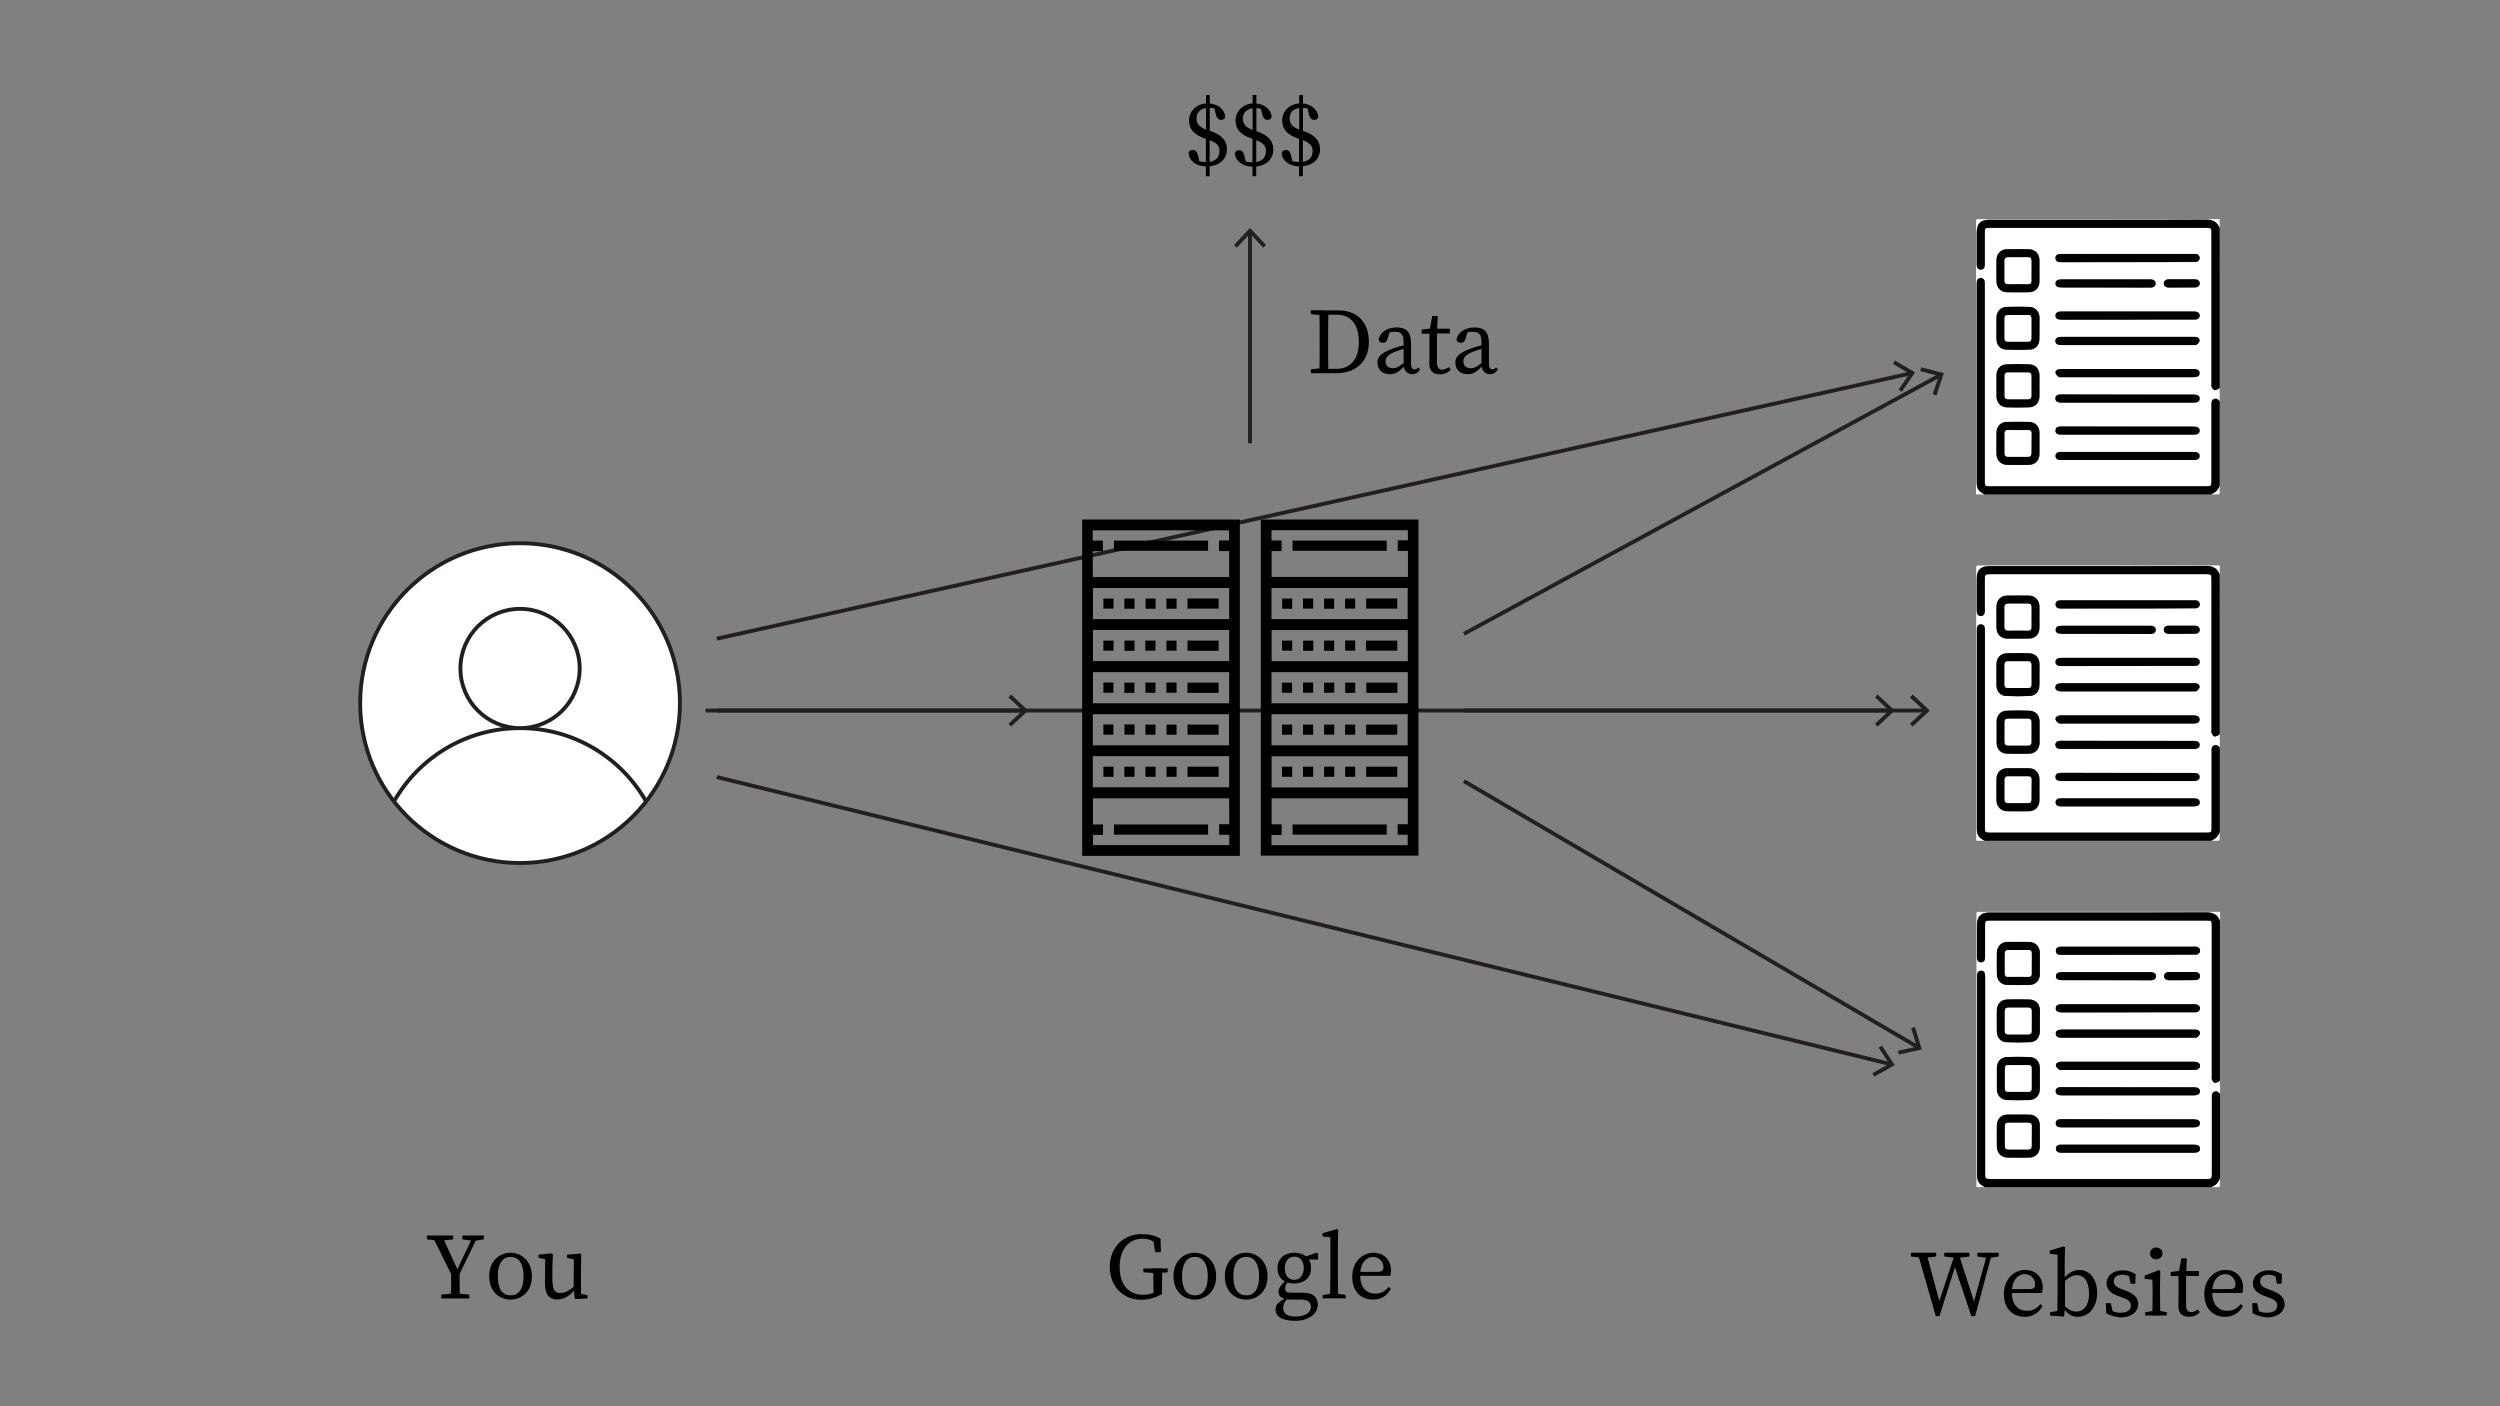 <?xml version="1.0" encoding="utf-8"?>
<!-- Generator: Adobe Illustrator 25.0.1, SVG Export Plug-In . SVG Version: 6.00 Build 0)  -->
<svg version="1.1" xmlns="http://www.w3.org/2000/svg" xmlns:xlink="http://www.w3.org/1999/xlink" x="0px" y="0px"
	 viewBox="0 0 1920 1080" style="enable-background:new 0 0 1920 1080;" xml:space="preserve">
<rect x="0" y="0" width="1920" height="1080" fill="#808080" stroke="none"/>
<style type="text/css">
	.st0{fill:#FFFFFF;stroke:#231F20;stroke-width:3;stroke-miterlimit:10;}
	.st1{fill:#FFFFFF;}
	.st2{fill:none;stroke:#231F20;stroke-width:3;stroke-miterlimit:10;}
	.st3{fill:#231F20;}
</style>
<g id="Layer_1">
	<g>
		<circle class="st0" cx="399.4" cy="540" r="122.8"/>
		<path class="st0" d="M302.6,615.5c19.1-33.6,55.3-56.3,96.8-56.3c41.5,0,77.6,22.7,96.8,56.3"/>
		<circle class="st0" cx="399.4" cy="513.4" r="45.8"/>
	</g>
	<g id="ENiWr2.tif">
		<g>
			<path class="st1" d="M1524.3,645.7c-2.2,0-4.4,0-6.6,0c0-69.9,0-139.9,0-209.8c0-1.3,0.3-1.6,1.6-1.6c61.8,0,123.7,0,185.5,0
				c0,2.3,0,4.7,0,7c-1.7-5-5.3-6.7-10.5-6.7c-30.8,0.1-61.5,0.1-92.3,0.1c-24.7,0-49.4,0-74.1,0c-6.7,0-9.7,3.1-9.7,9.8
				c0,4.5,0,8.9,0,13.4c0,3.8,0,7.7,0,11.5c0,2.3,1.2,3.6,3.1,3.6c1.9,0,3.1-1.3,3.1-3.5c0-0.5,0-1,0-1.4c0-7.7,0-15.4,0-23.1
				c0-3.9,0.2-4.1,4-4.1c55.3,0,110.7,0,166,0c3.9,0,4.1,0.2,4.1,4c0,38.5,0,77,0,115.6c0,0.8-0.2,1.8,0.1,2.4
				c0.5,1,1.2,2.3,2.1,2.6c0.9,0.3,2.2-0.5,3.3-1c0.3-0.1,0.5-0.6,0.8-0.9c0,3.6,0,7.1,0,10.7c-1-1.5-2.3-2.7-4.2-2
				c-1.9,0.7-2.1,2.3-2.1,4.1c0,0.5,0,1.1,0,1.6c0,19.2,0,38.3,0,57.5c0,3.6-0.3,3.9-3.9,3.9c-55.5,0-110.9,0-166.4,0
				c-3.5,0-3.8-0.3-3.8-3.9c0-50.3,0-100.5,0-150.8c0-0.8,0-1.7-0.1-2.5c-0.2-1.6-1.1-2.6-2.8-2.8c-1.8-0.1-2.8,0.8-3.2,2.5
				c-0.1,0.6-0.1,1.2-0.1,1.8c0,50.9,0,101.8,0,152.7c0,1,0.1,2.1,0.3,3.1C1519.1,642.8,1521.6,644.4,1524.3,645.7z M1633.9,524.7
				c-16.8,0-33.6,0-50.4,0c-3.3,0-4.8,1-4.9,3.1c0,2.2,1.5,3.2,4.8,3.2c33.8,0,67.5,0,101.3,0c0.8,0,1.9,0.1,2.4-0.3
				c0.9-0.7,2-1.8,2.2-2.8c0.3-1.4-0.7-2.6-2.2-3c-0.9-0.2-1.8-0.2-2.7-0.2C1667.6,524.7,1650.8,524.7,1633.9,524.7z M1634,555.7
				c16.8,0,33.6,0,50.4,0c3.3,0,4.9-1,4.9-3.1c0-2.1-1.6-3.2-4.8-3.2c-33.8,0-67.5,0-101.3,0c-0.8,0-1.7,0-2.4,0.3
				c-1.5,0.4-2.5,1.6-2.1,3c0.3,1.1,1.3,2.1,2.3,2.7c0.6,0.4,1.7,0.3,2.6,0.3C1600.4,555.7,1617.2,555.7,1634,555.7z M1634.1,467.3
				c16.7,0,33.5,0,50.2,0c0.7,0,1.4,0,2.1,0c1.8-0.2,3-1.4,3-3c0-1.6-1.2-2.9-3-3.1c-0.5-0.1-1.1,0-1.6,0c-33.8,0-67.7,0-101.5,0
				c-0.7,0-1.4-0.1-2.1,0.1c-1.7,0.4-2.7,1.4-2.6,3.2c0.1,1.7,1.1,2.6,2.7,2.9c0.7,0.1,1.4,0.1,2.1,0.1
				C1600.3,467.3,1617.2,467.3,1634.1,467.3z M1634.1,613.1c-14.5,0-29,0-43.4,0c-2.8,0-5.6,0-8.4,0c-2.2,0-3.6,1.3-3.6,3.1
				c0,1.8,1.4,3,3.6,3.1c0.3,0,0.7,0,1,0c33.8,0,67.7,0,101.5,0c3.1,0,4.7-1.1,4.6-3.1c0-2.1-1.5-3.1-4.7-3.1
				C1667.8,613.1,1650.9,613.1,1634.1,613.1z M1633.9,511.5c8.2,0,16.5,0,24.7,0c9.1,0,18.1,0,27.2,0c2.2,0,3.6-1.3,3.6-3.1
				c0-1.7-1.4-2.9-3.5-3.1c-0.4,0-0.8,0-1.2,0c-33.8,0-67.7,0-101.5,0c-3.1,0-4.6,1.1-4.6,3.2c0,2.1,1.5,3.1,4.7,3.1
				C1600.2,511.5,1617,511.5,1633.9,511.5z M1634,569c-17.2,0-34.3,0-51.5,0c-2.5,0-4,1.2-3.9,3.2c0,1.9,1.4,3,3.9,3.1
				c0.3,0,0.5,0,0.8,0c33.8,0,67.5,0,101.3,0c3.2,0,4.8-1.1,4.8-3.2c-0.1-2.1-1.6-3-4.7-3C1667.8,569,1650.9,569,1634,569z
				 M1633.9,593.6c-16.7,0-33.5,0-50.2,0c-0.8,0-1.7,0-2.5,0.1c-1.6,0.2-2.4,1.2-2.6,2.8c-0.1,1.5,0.6,2.7,2.1,3.1
				c0.8,0.2,1.8,0.3,2.6,0.3c33.7,0,67.4,0,101.1,0c3.3,0,4.9-1,4.9-3.1c0-2.1-1.5-3.1-4.8-3.1
				C1667.7,593.6,1650.8,593.6,1633.9,593.6z M1566.3,518.2C1566.3,518.2,1566.3,518.2,1566.3,518.2c0-2.7,0.1-5.5,0-8.2
				c-0.1-4.8-3.2-8.1-7.9-8.3c-5.8-0.2-11.5-0.2-17.3,0c-4.7,0.2-7.8,3.6-7.9,8.3c0,5.5-0.1,11,0,16.5c0,4.4,2.9,7.9,7.2,8
				c6.2,0.3,12.3,0.3,18.5,0c4.4-0.2,7.2-3.5,7.3-7.9C1566.4,523.8,1566.3,521,1566.3,518.2z M1566.4,562.3c0-2.7,0.1-5.5,0-8.2
				c-0.1-4.7-3-8-7.7-8.2c-5.9-0.2-11.8-0.2-17.7,0c-4.7,0.2-7.6,3.6-7.6,8.3c0,5.4,0,10.8,0,16.3c0,4.7,3.1,8.2,7.8,8.4
				c5.8,0.2,11.5,0.2,17.3,0c4.7-0.2,7.8-3.5,7.9-8.3C1566.4,567.8,1566.4,565,1566.4,562.3z M1566.3,473.9c0-2.8,0.1-5.6,0-8.4
				c-0.1-4.6-3.4-7.9-8-8c-5.7-0.1-11.4-0.1-17.1,0c-4.5,0.1-7.9,3.5-7.9,8c-0.1,5.6-0.1,11.2,0,16.9c0.1,4.6,3.3,8,7.9,8.1
				c5.8,0.1,11.5,0.1,17.3,0c4.5-0.1,7.7-3.4,7.8-7.9C1566.4,479.6,1566.3,476.8,1566.3,473.9z M1566.3,606.6c0-2.9,0.1-5.8,0-8.6
				c-0.1-4.5-3.3-7.8-7.8-7.9c-5.8-0.1-11.7-0.1-17.5,0c-4.5,0.1-7.7,3.5-7.7,8c-0.1,5.6-0.1,11.2,0,16.9c0.1,4.6,3.5,8,8.1,8.1
				c5.6,0.1,11.2,0.1,16.9,0c4.6-0.1,7.9-3.4,8-8C1566.4,612.2,1566.3,609.4,1566.3,606.6z M1617.1,486.8c11.6,0,23.2,0,34.8,0
				c2.4,0,3.8-1.3,3.8-3.2c0-1.8-1.5-3-3.7-3.1c-0.3,0-0.7,0-1,0c-22.5,0-45,0-67.5,0c-3.3,0-4.8,1-4.7,3.2c0,2.1,1.5,3,4.7,3
				C1594.6,486.8,1605.8,486.8,1617.1,486.8z M1675.6,486.8c3.4,0,6.7,0,10.1,0c2.3,0,3.6-1.2,3.7-3c0-1.9-1.4-3.2-3.8-3.2
				c-6.7,0-13.3,0-20,0c-2.4,0-3.8,1.3-3.8,3.2c0,1.9,1.4,3,3.9,3.1C1669,486.8,1672.3,486.8,1675.6,486.8z"/>
			<path d="M1524.3,645.7c-2.7-1.3-5.2-2.9-5.8-6.1c-0.2-1-0.3-2-0.3-3.1c0-50.9,0-101.8,0-152.7c0-0.6,0-1.3,0.1-1.8
				c0.4-1.7,1.5-2.6,3.2-2.5c1.7,0.1,2.6,1.1,2.8,2.8c0.1,0.8,0.1,1.6,0.1,2.5c0,50.3,0,100.5,0,150.8c0,3.6,0.3,3.9,3.8,3.9
				c55.5,0,110.9,0,166.4,0c3.5,0,3.9-0.3,3.9-3.9c0-19.2,0-38.3,0-57.5c0-0.5,0-1.1,0-1.6c-0.1-1.7,0.1-3.4,2.1-4.1
				c2-0.7,3.2,0.4,4.2,2c0,21.6,0,43.1,0,64.7c-1.1,3.3-3.3,5.5-6.6,6.6C1640.2,645.7,1582.2,645.7,1524.3,645.7z"/>
			<path d="M1704.7,563.7c-0.2,0.3-0.4,0.8-0.8,0.9c-1.1,0.4-2.3,1.3-3.3,1c-0.9-0.3-1.7-1.6-2.1-2.6c-0.3-0.7-0.1-1.6-0.1-2.4
				c0-38.5,0-77,0-115.6c0-3.8-0.2-4-4.1-4c-55.3,0-110.7,0-166,0c-3.8,0-4,0.2-4,4.1c0,7.7,0,15.4,0,23.1c0,0.5,0,1,0,1.4
				c-0.1,2.2-1.2,3.6-3.1,3.5c-1.9,0-3-1.4-3.1-3.6c0-3.8,0-7.7,0-11.5c0-4.5,0-8.9,0-13.4c0-6.8,3-9.8,9.7-9.8
				c24.7,0,49.4,0,74.1,0c30.8,0,61.5,0.1,92.3-0.1c5.2,0,8.7,1.6,10.5,6.7C1704.7,482.1,1704.7,522.9,1704.7,563.7z"/>
			<path class="st1" d="M1698.1,645.7c3.3-1.1,5.5-3.3,6.6-6.6c0,1.9,0,3.8,0,5.8c0,0.3-0.5,0.8-0.8,0.8
				C1701.9,645.7,1700,645.7,1698.1,645.7z"/>
			<path d="M1633.9,524.7c16.8,0,33.6,0,50.4,0c0.9,0,1.8,0,2.7,0.2c1.6,0.3,2.5,1.5,2.2,3c-0.2,1.1-1.3,2.1-2.2,2.8
				c-0.5,0.4-1.6,0.3-2.4,0.3c-33.8,0-67.5,0-101.3,0c-3.3,0-4.8-1-4.8-3.2c0-2.1,1.5-3.1,4.9-3.1
				C1600.3,524.7,1617.1,524.7,1633.9,524.7z"/>
			<path d="M1634,555.7c-16.8,0-33.6,0-50.4,0c-0.9,0-2,0.2-2.6-0.3c-1-0.7-2-1.7-2.3-2.7c-0.4-1.5,0.6-2.6,2.1-3
				c0.8-0.2,1.6-0.3,2.4-0.3c33.8,0,67.5,0,101.3,0c3.2,0,4.8,1.1,4.8,3.2c0,2.1-1.6,3.1-4.9,3.1
				C1667.7,555.7,1650.9,555.7,1634,555.7z"/>
			<path d="M1634.1,467.3c-16.9,0-33.8,0-50.6,0c-0.7,0-1.4,0-2.1-0.1c-1.6-0.2-2.6-1.2-2.7-2.9c-0.1-1.8,0.9-2.8,2.6-3.2
				c0.7-0.1,1.4-0.1,2.1-0.1c33.8,0,67.7,0,101.5,0c0.5,0,1.1,0,1.6,0c1.8,0.2,3,1.5,3,3.1c0,1.6-1.3,2.9-3,3c-0.7,0.1-1.4,0-2.1,0
				C1667.5,467.3,1650.8,467.3,1634.1,467.3z"/>
			<path d="M1634.1,613.1c16.9,0,33.8,0,50.6,0c3.2,0,4.7,1,4.7,3.1c0,2.1-1.5,3.1-4.6,3.1c-33.8,0-67.7,0-101.5,0c-0.3,0-0.7,0-1,0
				c-2.2-0.1-3.6-1.2-3.6-3.1c0-1.9,1.3-3.1,3.6-3.1c2.8,0,5.6,0,8.4,0C1605.1,613.1,1619.6,613.1,1634.1,613.1z"/>
			<path d="M1633.9,511.5c-16.9,0-33.8,0-50.6,0c-3.2,0-4.6-1-4.7-3.1c0-2.1,1.5-3.2,4.6-3.2c33.8,0,67.7,0,101.5,0
				c0.4,0,0.8,0,1.2,0c2.1,0.2,3.4,1.4,3.5,3.1c0,1.8-1.4,3.1-3.6,3.1c-9.1,0-18.1,0-27.2,0C1650.4,511.5,1642.2,511.5,1633.9,511.5
				z"/>
			<path d="M1634,569c16.9,0,33.8,0,50.6,0c3.2,0,4.7,1,4.7,3c0.1,2.1-1.5,3.2-4.8,3.2c-33.8,0-67.5,0-101.3,0c-0.3,0-0.5,0-0.8,0
				c-2.4-0.1-3.8-1.2-3.9-3.1c-0.1-2,1.4-3.2,3.9-3.2C1599.7,568.9,1616.9,569,1634,569z"/>
			<path d="M1633.9,593.6c16.9,0,33.8,0,50.6,0c3.3,0,4.9,1,4.8,3.1c0,2.1-1.6,3.1-4.9,3.1c-33.7,0-67.4,0-101.1,0
				c-0.9,0-1.8,0-2.6-0.3c-1.5-0.4-2.3-1.6-2.1-3.1c0.1-1.5,1-2.5,2.6-2.8c0.8-0.1,1.6-0.1,2.5-0.1
				C1600.4,593.6,1617.2,593.6,1633.9,593.6z"/>
			<path d="M1566.3,518.2c0,2.8,0.1,5.6,0,8.4c-0.1,4.4-3,7.7-7.3,7.9c-6.2,0.3-12.3,0.3-18.5,0c-4.3-0.2-7.1-3.7-7.2-8
				c-0.1-5.5-0.1-11,0-16.5c0-4.7,3.1-8.2,7.9-8.3c5.8-0.2,11.5-0.2,17.3,0c4.7,0.2,7.8,3.5,7.9,8.3
				C1566.4,512.7,1566.4,515.4,1566.3,518.2C1566.3,518.2,1566.3,518.2,1566.3,518.2z M1560.1,518.1c0-2.5,0-5.1,0-7.6
				c0-1.7-0.7-2.6-2.4-2.6c-5.3,0-10.6,0-15.8,0c-1.6,0-2.4,0.8-2.4,2.4c0,5.2,0,10.4,0,15.6c0,1.7,0.8,2.5,2.5,2.5
				c5.2,0,10.4,0,15.6,0c1.7,0,2.5-0.8,2.5-2.5C1560.1,523.3,1560.1,520.7,1560.1,518.1z"/>
			<path d="M1566.4,562.3c0,2.7,0.1,5.5,0,8.2c-0.1,4.8-3.2,8.1-7.9,8.3c-5.8,0.2-11.5,0.2-17.3,0c-4.7-0.2-7.8-3.6-7.8-8.4
				c0-5.4,0-10.8,0-16.3c0-4.7,3-8.1,7.6-8.3c5.9-0.3,11.8-0.3,17.7,0c4.7,0.2,7.6,3.5,7.7,8.2
				C1566.4,556.8,1566.4,559.6,1566.4,562.3z M1549.9,552c-2.6,0-5.2,0-7.8,0c-1.8,0-2.6,0.8-2.6,2.6c0,5.1,0,10.3,0,15.4
				c0,1.6,0.7,2.5,2.3,2.5c5.3,0,10.7,0,16,0c1.5,0,2.2-0.8,2.2-2.3c0-5.3,0-10.6,0-15.8c0-1.6-0.8-2.4-2.4-2.4
				C1555.1,552.1,1552.5,552.1,1549.9,552z"/>
			<path d="M1566.3,473.9c0,2.9,0.1,5.8,0,8.6c-0.1,4.5-3.3,7.8-7.8,7.9c-5.8,0.1-11.5,0.1-17.3,0c-4.6-0.1-7.8-3.5-7.9-8.1
				c-0.1-5.6-0.1-11.2,0-16.9c0.1-4.5,3.4-8,7.9-8c5.7-0.1,11.4-0.1,17.1,0c4.5,0.1,7.8,3.4,8,8
				C1566.4,468.3,1566.3,471.1,1566.3,473.9z M1560.1,474.1c0-2.5,0-5.1,0-7.6c0-2.2-0.6-2.8-2.8-2.8c-5,0-10,0-15,0
				c-1.9,0-2.8,0.8-2.8,2.7c0,5.1,0,10.2,0,15.2c0,1.9,0.8,2.7,2.7,2.7c5.1-0.1,10.2-0.1,15.2,0c2,0,2.7-0.8,2.7-2.7
				C1560.1,479,1560.1,476.6,1560.1,474.1z"/>
			<path d="M1566.3,606.6c0,2.8,0.1,5.6,0,8.4c-0.1,4.6-3.4,7.9-8,8c-5.6,0.1-11.2,0.1-16.9,0c-4.6-0.1-8-3.5-8.1-8.1
				c-0.1-5.6-0.1-11.2,0-16.9c0.1-4.5,3.3-7.9,7.7-8c5.8-0.1,11.7-0.1,17.5,0c4.5,0.1,7.6,3.4,7.8,7.9
				C1566.4,600.8,1566.3,603.7,1566.3,606.6z M1560.1,606.7c0-2.6-0.1-5.2,0-7.8c0.1-1.9-0.8-2.7-2.7-2.7c-5.1,0.1-10.2,0-15.2,0
				c-1.8,0-2.7,0.7-2.7,2.5c0,5.1,0,10.3,0,15.4c0,1.8,0.8,2.6,2.6,2.6c5.1,0,10.3,0,15.4,0c1.8,0,2.6-0.9,2.5-2.7
				C1560.1,611.7,1560.1,609.2,1560.1,606.7z"/>
			<path d="M1617.1,486.8c-11.2,0-22.5,0-33.7,0c-3.2,0-4.6-0.9-4.7-3c0-2.2,1.5-3.2,4.7-3.2c22.5,0,45,0,67.5,0c0.3,0,0.7,0,1,0
				c2.2,0.1,3.7,1.3,3.7,3.1c0.1,1.9-1.4,3.1-3.8,3.2C1640.2,486.8,1628.6,486.8,1617.1,486.8z"/>
			<path d="M1675.6,486.8c-3.3,0-6.6,0-9.9,0c-2.4,0-3.8-1.2-3.9-3.1c0-1.9,1.4-3.2,3.8-3.2c6.7,0,13.3,0,20,0
				c2.4,0,3.8,1.3,3.8,3.2c0,1.8-1.4,3-3.7,3C1682.3,486.8,1679,486.8,1675.6,486.8z"/>
			<path class="st1" d="M1560.1,518.1c0,2.6,0,5.2,0,7.8c0,1.7-0.7,2.5-2.5,2.5c-5.2,0-10.4,0-15.6,0c-1.7,0-2.5-0.8-2.5-2.5
				c0-5.2,0-10.4,0-15.6c0-1.6,0.8-2.4,2.4-2.4c5.3,0,10.6,0,15.8,0c1.7,0,2.4,0.9,2.4,2.6C1560.1,513,1560.1,515.5,1560.1,518.1z"
				/>
			<path class="st1" d="M1549.9,552c2.6,0,5.2,0,7.8,0c1.6,0,2.4,0.7,2.4,2.4c0,5.3,0,10.6,0,15.8c0,1.5-0.8,2.3-2.2,2.3
				c-5.3,0-10.7,0-16,0c-1.6,0-2.3-0.9-2.3-2.5c0-5.1,0-10.3,0-15.4c0-1.8,0.7-2.7,2.6-2.6C1544.7,552.1,1547.3,552,1549.9,552z"/>
			<path class="st1" d="M1560.1,474.1c0,2.5-0.1,4.9,0,7.4c0.1,1.9-0.7,2.8-2.7,2.7c-5.1-0.1-10.2-0.1-15.2,0
				c-1.9,0-2.7-0.8-2.7-2.7c0-5.1,0-10.2,0-15.2c0-1.9,0.9-2.7,2.8-2.7c5,0,10,0,15,0c2.2,0,2.8,0.6,2.8,2.8
				C1560.1,469,1560.1,471.5,1560.1,474.1z"/>
			<path class="st1" d="M1560.1,606.7c0,2.5,0,4.9,0,7.4c0,1.8-0.7,2.7-2.5,2.7c-5.1,0-10.3,0-15.4,0c-1.8,0-2.6-0.8-2.6-2.6
				c0-5.1,0-10.3,0-15.4c0-1.8,0.9-2.6,2.7-2.5c5.1,0,10.2,0.1,15.2,0c1.9,0,2.8,0.8,2.7,2.7
				C1560.1,601.5,1560.1,604.1,1560.1,606.7z"/>
		</g>
	</g>
	<g id="ENiWr2.tif_1_">
		<g>
			<path class="st1" d="M1524.5,911.7c-2.2,0-4.4,0-6.6,0c0-69.9,0-139.9,0-209.8c0-1.3,0.3-1.6,1.6-1.6c61.8,0,123.7,0,185.5,0
				c0,2.3,0,4.7,0,7c-1.7-5-5.3-6.7-10.5-6.7c-30.8,0.1-61.5,0.1-92.3,0.1c-24.7,0-49.4,0-74.1,0c-6.7,0-9.7,3.1-9.7,9.8
				c0,4.5,0,8.9,0,13.4c0,3.8,0,7.7,0,11.5c0,2.3,1.2,3.6,3.1,3.6c1.9,0,3.1-1.3,3.1-3.5c0-0.5,0-1,0-1.4c0-7.7,0-15.4,0-23.1
				c0-3.9,0.2-4.1,4-4.1c55.3,0,110.7,0,166,0c3.9,0,4.1,0.2,4.1,4c0,38.5,0,77,0,115.6c0,0.8-0.2,1.8,0.1,2.4
				c0.5,1,1.2,2.3,2.1,2.6c0.9,0.3,2.2-0.5,3.3-1c0.3-0.1,0.5-0.6,0.8-0.9c0,3.6,0,7.1,0,10.7c-1-1.5-2.3-2.7-4.2-2
				c-1.9,0.7-2.1,2.3-2.1,4.1c0,0.5,0,1.1,0,1.6c0,19.2,0,38.3,0,57.5c0,3.6-0.3,3.9-3.9,3.9c-55.5,0-110.9,0-166.4,0
				c-3.5,0-3.8-0.3-3.8-3.9c0-50.3,0-100.5,0-150.8c0-0.8,0-1.7-0.1-2.5c-0.2-1.6-1.1-2.6-2.8-2.8c-1.8-0.1-2.8,0.8-3.2,2.5
				c-0.1,0.6-0.1,1.2-0.1,1.8c0,50.9,0,101.8,0,152.7c0,1,0.1,2.1,0.3,3.1C1519.3,908.8,1521.8,910.4,1524.5,911.7z M1634.2,790.7
				c-16.8,0-33.6,0-50.4,0c-3.3,0-4.8,1-4.9,3.1c0,2.2,1.5,3.2,4.8,3.2c33.8,0,67.5,0,101.3,0c0.8,0,1.9,0.1,2.4-0.3
				c0.9-0.7,2-1.8,2.2-2.8c0.3-1.4-0.7-2.6-2.2-3c-0.9-0.2-1.8-0.2-2.7-0.2C1667.8,790.7,1651,790.7,1634.2,790.7z M1634.3,821.7
				c16.8,0,33.6,0,50.4,0c3.3,0,4.9-1,4.9-3.1c0-2.1-1.6-3.2-4.8-3.2c-33.8,0-67.5,0-101.3,0c-0.8,0-1.7,0-2.4,0.3
				c-1.5,0.4-2.5,1.6-2.1,3c0.3,1.1,1.3,2.1,2.3,2.7c0.6,0.4,1.7,0.3,2.6,0.3C1600.6,821.7,1617.5,821.7,1634.3,821.7z
				 M1634.3,733.3c16.7,0,33.5,0,50.2,0c0.7,0,1.4,0,2.1,0c1.8-0.2,3-1.4,3-3c0-1.6-1.2-2.9-3-3.1c-0.5-0.1-1.1,0-1.6,0
				c-33.8,0-67.7,0-101.5,0c-0.7,0-1.4-0.1-2.1,0.1c-1.7,0.4-2.7,1.4-2.6,3.2c0.1,1.7,1.1,2.6,2.7,2.9c0.7,0.1,1.4,0.1,2.1,0.1
				C1600.5,733.3,1617.4,733.3,1634.3,733.3z M1634.3,879.1c-14.5,0-29,0-43.4,0c-2.8,0-5.6,0-8.4,0c-2.2,0-3.6,1.3-3.6,3.1
				c0,1.8,1.4,3,3.6,3.1c0.3,0,0.7,0,1,0c33.8,0,67.7,0,101.5,0c3.1,0,4.7-1.1,4.6-3.1c0-2.1-1.5-3.1-4.7-3.1
				C1668,879.1,1651.2,879.1,1634.3,879.1z M1634.1,777.5c8.2,0,16.5,0,24.7,0c9.1,0,18.1,0,27.2,0c2.2,0,3.6-1.3,3.6-3.1
				c0-1.7-1.4-2.9-3.5-3.1c-0.4,0-0.8,0-1.2,0c-33.8,0-67.7,0-101.5,0c-3.1,0-4.6,1.1-4.6,3.2c0,2.1,1.5,3.1,4.7,3.1
				C1600.4,777.5,1617.3,777.5,1634.1,777.5z M1634.2,835c-17.2,0-34.3,0-51.5,0c-2.5,0-4,1.2-3.9,3.2c0,1.9,1.4,3,3.9,3.1
				c0.3,0,0.5,0,0.8,0c33.8,0,67.5,0,101.3,0c3.2,0,4.8-1.1,4.8-3.2c-0.1-2.1-1.6-3-4.7-3C1668,834.9,1651.1,834.9,1634.2,835z
				 M1634.1,859.6c-16.7,0-33.5,0-50.2,0c-0.8,0-1.7,0-2.5,0.1c-1.6,0.2-2.4,1.2-2.6,2.8c-0.1,1.5,0.6,2.7,2.1,3.1
				c0.8,0.2,1.8,0.3,2.6,0.3c33.7,0,67.4,0,101.1,0c3.3,0,4.9-1,4.9-3.1c0-2.1-1.5-3.1-4.8-3.1
				C1667.9,859.6,1651,859.6,1634.1,859.6z M1566.6,784.1C1566.6,784.1,1566.6,784.1,1566.6,784.1c0-2.7,0.1-5.5,0-8.2
				c-0.1-4.8-3.2-8.1-7.9-8.3c-5.8-0.2-11.5-0.2-17.3,0c-4.7,0.2-7.8,3.6-7.9,8.3c0,5.5-0.1,11,0,16.5c0,4.4,2.9,7.9,7.2,8
				c6.2,0.3,12.3,0.3,18.5,0c4.4-0.2,7.2-3.5,7.3-7.9C1566.6,789.8,1566.6,787,1566.6,784.1z M1566.6,828.3c0-2.7,0.1-5.5,0-8.2
				c-0.1-4.7-3-8-7.7-8.2c-5.9-0.2-11.8-0.2-17.7,0c-4.7,0.2-7.6,3.6-7.6,8.3c0,5.4,0,10.8,0,16.3c0,4.7,3.1,8.2,7.8,8.4
				c5.8,0.2,11.5,0.2,17.3,0c4.7-0.2,7.8-3.5,7.9-8.3C1566.6,833.8,1566.6,831,1566.6,828.3z M1566.6,739.9c0-2.8,0.1-5.6,0-8.4
				c-0.1-4.6-3.4-7.9-8-8c-5.7-0.1-11.4-0.1-17.1,0c-4.5,0.1-7.9,3.5-7.9,8c-0.1,5.6-0.1,11.2,0,16.9c0.1,4.6,3.3,8,7.9,8.1
				c5.8,0.1,11.5,0.1,17.3,0c4.5-0.1,7.7-3.4,7.8-7.9C1566.6,745.6,1566.6,742.8,1566.6,739.9z M1566.6,872.6c0-2.9,0.1-5.8,0-8.6
				c-0.1-4.5-3.3-7.8-7.8-7.9c-5.8-0.1-11.7-0.1-17.5,0c-4.5,0.1-7.7,3.5-7.7,8c-0.1,5.6-0.1,11.2,0,16.9c0.1,4.6,3.5,8,8.1,8.1
				c5.6,0.1,11.2,0.1,16.9,0c4.6-0.1,7.9-3.4,8-8C1566.6,878.2,1566.6,875.4,1566.6,872.6z M1617.3,752.8c11.6,0,23.2,0,34.8,0
				c2.4,0,3.8-1.3,3.8-3.2c0-1.8-1.5-3-3.7-3.1c-0.3,0-0.7,0-1,0c-22.5,0-45,0-67.5,0c-3.3,0-4.8,1-4.7,3.2c0,2.1,1.5,3,4.7,3
				C1594.8,752.8,1606,752.8,1617.3,752.8z M1675.8,752.8c3.4,0,6.7,0,10.1,0c2.3,0,3.6-1.2,3.7-3c0-1.9-1.4-3.2-3.8-3.2
				c-6.7,0-13.3,0-20,0c-2.4,0-3.8,1.3-3.8,3.2c0,1.9,1.4,3,3.9,3.1C1669.2,752.8,1672.5,752.8,1675.8,752.8z"/>
			<path d="M1524.5,911.7c-2.7-1.3-5.2-2.9-5.8-6.1c-0.2-1-0.3-2-0.3-3.1c0-50.9,0-101.8,0-152.7c0-0.6,0-1.3,0.1-1.8
				c0.4-1.7,1.5-2.6,3.2-2.5c1.7,0.1,2.6,1.1,2.8,2.8c0.1,0.8,0.1,1.6,0.1,2.5c0,50.3,0,100.5,0,150.8c0,3.6,0.3,3.9,3.8,3.9
				c55.5,0,110.9,0,166.4,0c3.5,0,3.9-0.3,3.9-3.9c0-19.2,0-38.3,0-57.5c0-0.5,0-1.1,0-1.6c-0.1-1.7,0.1-3.4,2.1-4.1
				c2-0.7,3.2,0.4,4.2,2c0,21.6,0,43.1,0,64.7c-1.1,3.3-3.3,5.5-6.6,6.6C1640.4,911.7,1582.4,911.7,1524.5,911.7z"/>
			<path d="M1704.9,829.7c-0.3,0.3-0.4,0.8-0.8,0.9c-1.1,0.4-2.3,1.3-3.3,1c-0.9-0.3-1.7-1.6-2.1-2.6c-0.3-0.7-0.1-1.6-0.1-2.4
				c0-38.5,0-77,0-115.6c0-3.8-0.2-4-4.1-4c-55.3,0-110.7,0-166,0c-3.8,0-4,0.2-4,4.1c0,7.7,0,15.4,0,23.1c0,0.5,0,1,0,1.4
				c-0.1,2.2-1.2,3.6-3.1,3.5c-1.9,0-3-1.4-3.1-3.6c0-3.8,0-7.7,0-11.5c0-4.5,0-8.9,0-13.4c0-6.8,3-9.8,9.7-9.8
				c24.7,0,49.4,0,74.1,0c30.8,0,61.5,0.1,92.3-0.1c5.2,0,8.7,1.6,10.5,6.7C1704.9,748.1,1704.9,788.9,1704.9,829.7z"/>
			<path class="st1" d="M1698.3,911.7c3.3-1.1,5.5-3.3,6.6-6.6c0,1.9,0,3.8,0,5.8c0,0.3-0.5,0.8-0.8,0.8
				C1702.2,911.7,1700.2,911.7,1698.3,911.7z"/>
			<path d="M1634.2,790.7c16.8,0,33.6,0,50.4,0c0.9,0,1.8,0,2.7,0.2c1.6,0.3,2.5,1.5,2.2,3c-0.2,1.1-1.3,2.1-2.2,2.8
				c-0.5,0.4-1.6,0.3-2.4,0.3c-33.8,0-67.5,0-101.3,0c-3.3,0-4.8-1-4.8-3.2c0-2.1,1.5-3.1,4.9-3.1
				C1600.5,790.7,1617.3,790.7,1634.2,790.7z"/>
			<path d="M1634.3,821.7c-16.8,0-33.6,0-50.4,0c-0.9,0-2,0.2-2.6-0.3c-1-0.7-2-1.7-2.3-2.7c-0.4-1.5,0.6-2.6,2.1-3
				c0.8-0.2,1.6-0.3,2.4-0.3c33.8,0,67.5,0,101.3,0c3.2,0,4.8,1.1,4.8,3.2c0,2.1-1.6,3.1-4.9,3.1
				C1667.9,821.7,1651.1,821.7,1634.3,821.7z"/>
			<path d="M1634.3,733.3c-16.9,0-33.8,0-50.6,0c-0.7,0-1.4,0-2.1-0.1c-1.6-0.2-2.6-1.2-2.7-2.9c-0.1-1.8,0.9-2.8,2.6-3.2
				c0.7-0.1,1.4-0.1,2.1-0.1c33.8,0,67.7,0,101.5,0c0.5,0,1.1,0,1.6,0c1.8,0.2,3,1.5,3,3.1c0,1.6-1.3,2.9-3,3c-0.7,0.1-1.4,0-2.1,0
				C1667.8,733.3,1651,733.3,1634.3,733.3z"/>
			<path d="M1634.3,879.1c16.9,0,33.8,0,50.6,0c3.2,0,4.7,1,4.7,3.1c0,2.1-1.5,3.1-4.6,3.1c-33.8,0-67.7,0-101.5,0c-0.3,0-0.7,0-1,0
				c-2.2-0.1-3.6-1.2-3.6-3.1c0-1.9,1.3-3.1,3.6-3.1c2.8,0,5.6,0,8.4,0C1605.3,879.1,1619.8,879.1,1634.3,879.1z"/>
			<path d="M1634.1,777.5c-16.9,0-33.8,0-50.6,0c-3.2,0-4.6-1-4.7-3.1c0-2.1,1.5-3.2,4.6-3.2c33.8,0,67.7,0,101.5,0
				c0.4,0,0.8,0,1.2,0c2.1,0.2,3.4,1.4,3.5,3.1c0,1.8-1.4,3.1-3.6,3.1c-9.1,0-18.1,0-27.2,0C1650.6,777.5,1642.4,777.5,1634.1,777.5
				z"/>
			<path d="M1634.2,835c16.9,0,33.8,0,50.6,0c3.2,0,4.7,1,4.7,3c0.1,2.1-1.5,3.2-4.8,3.2c-33.8,0-67.5,0-101.3,0c-0.3,0-0.5,0-0.8,0
				c-2.4-0.1-3.8-1.2-3.9-3.1c-0.1-2,1.4-3.2,3.9-3.2C1599.9,834.9,1617.1,835,1634.2,835z"/>
			<path d="M1634.1,859.6c16.9,0,33.8,0,50.6,0c3.3,0,4.9,1,4.8,3.1c0,2.1-1.6,3.1-4.9,3.1c-33.7,0-67.4,0-101.1,0
				c-0.9,0-1.8,0-2.6-0.3c-1.5-0.4-2.3-1.6-2.1-3.1c0.1-1.5,1-2.5,2.6-2.8c0.8-0.1,1.6-0.1,2.5-0.1
				C1600.6,859.6,1617.4,859.6,1634.1,859.6z"/>
			<path d="M1566.6,784.1c0,2.8,0.1,5.6,0,8.4c-0.1,4.4-3,7.7-7.3,7.9c-6.2,0.3-12.3,0.3-18.5,0c-4.3-0.2-7.1-3.7-7.2-8
				c-0.1-5.5-0.1-11,0-16.5c0-4.7,3.1-8.2,7.9-8.3c5.8-0.2,11.5-0.2,17.3,0c4.7,0.2,7.8,3.5,7.9,8.3
				C1566.6,778.7,1566.6,781.4,1566.6,784.1C1566.6,784.1,1566.6,784.1,1566.6,784.1z M1560.3,784.1c0-2.5,0-5.1,0-7.6
				c0-1.7-0.7-2.6-2.4-2.6c-5.3,0-10.6,0-15.8,0c-1.6,0-2.4,0.8-2.4,2.4c0,5.2,0,10.4,0,15.6c0,1.7,0.8,2.5,2.5,2.5
				c5.2,0,10.4,0,15.6,0c1.7,0,2.5-0.8,2.5-2.5C1560.3,789.3,1560.3,786.7,1560.3,784.1z"/>
			<path d="M1566.6,828.3c0,2.7,0.1,5.5,0,8.2c-0.1,4.8-3.2,8.1-7.9,8.3c-5.8,0.2-11.5,0.2-17.3,0c-4.7-0.2-7.8-3.6-7.8-8.4
				c0-5.4,0-10.8,0-16.3c0-4.7,3-8.1,7.6-8.3c5.9-0.3,11.8-0.3,17.7,0c4.7,0.2,7.6,3.5,7.7,8.2
				C1566.6,822.8,1566.6,825.5,1566.6,828.3z M1550.1,818c-2.6,0-5.2,0-7.8,0c-1.8,0-2.6,0.8-2.6,2.6c0,5.1,0,10.3,0,15.4
				c0,1.6,0.7,2.5,2.3,2.5c5.3,0,10.7,0,16,0c1.5,0,2.2-0.8,2.2-2.3c0-5.3,0-10.6,0-15.8c0-1.6-0.8-2.4-2.4-2.4
				C1555.4,818.1,1552.7,818,1550.1,818z"/>
			<path d="M1566.6,739.9c0,2.9,0.1,5.8,0,8.6c-0.1,4.5-3.3,7.8-7.8,7.9c-5.8,0.1-11.5,0.1-17.3,0c-4.6-0.1-7.8-3.5-7.9-8.1
				c-0.1-5.6-0.1-11.2,0-16.9c0.1-4.5,3.4-8,7.9-8c5.7-0.1,11.4-0.1,17.1,0c4.5,0.1,7.8,3.4,8,8
				C1566.6,734.2,1566.6,737.1,1566.6,739.9z M1560.3,740.1c0-2.5,0-5.1,0-7.6c0-2.2-0.6-2.8-2.8-2.8c-5,0-10,0-15,0
				c-1.9,0-2.8,0.8-2.8,2.7c0,5.1,0,10.2,0,15.2c0,1.9,0.8,2.7,2.7,2.7c5.1-0.1,10.2-0.1,15.2,0c2,0,2.7-0.8,2.7-2.7
				C1560.3,745,1560.3,742.6,1560.3,740.1z"/>
			<path d="M1566.6,872.6c0,2.8,0.1,5.6,0,8.4c-0.1,4.6-3.4,7.9-8,8c-5.6,0.1-11.2,0.1-16.9,0c-4.6-0.1-8-3.5-8.1-8.1
				c-0.1-5.6-0.1-11.2,0-16.9c0.1-4.5,3.3-7.9,7.7-8c5.8-0.1,11.7-0.1,17.5,0c4.5,0.1,7.6,3.4,7.8,7.9
				C1566.6,866.8,1566.6,869.7,1566.6,872.6z M1560.3,872.7c0-2.6-0.1-5.2,0-7.8c0.1-1.9-0.8-2.7-2.7-2.7c-5.1,0.1-10.2,0-15.2,0
				c-1.8,0-2.7,0.7-2.7,2.5c0,5.1,0,10.3,0,15.4c0,1.8,0.8,2.6,2.6,2.6c5.1,0,10.3,0,15.4,0c1.8,0,2.6-0.9,2.5-2.7
				C1560.3,877.7,1560.3,875.2,1560.3,872.7z"/>
			<path d="M1617.3,752.8c-11.2,0-22.5,0-33.7,0c-3.2,0-4.6-0.9-4.7-3c0-2.2,1.5-3.2,4.7-3.2c22.5,0,45,0,67.5,0c0.3,0,0.7,0,1,0
				c2.2,0.1,3.7,1.3,3.7,3.1c0.1,1.9-1.4,3.1-3.8,3.2C1640.4,752.8,1628.9,752.8,1617.3,752.8z"/>
			<path d="M1675.8,752.8c-3.3,0-6.6,0-9.9,0c-2.4,0-3.8-1.2-3.9-3.1c0-1.9,1.4-3.2,3.8-3.2c6.7,0,13.3,0,20,0
				c2.4,0,3.8,1.3,3.8,3.2c0,1.8-1.4,3-3.7,3C1682.6,752.8,1679.2,752.8,1675.8,752.8z"/>
			<path class="st1" d="M1560.3,784.1c0,2.6,0,5.2,0,7.8c0,1.7-0.7,2.5-2.5,2.5c-5.2,0-10.4,0-15.6,0c-1.7,0-2.5-0.8-2.5-2.5
				c0-5.2,0-10.4,0-15.6c0-1.6,0.8-2.4,2.4-2.4c5.3,0,10.6,0,15.8,0c1.7,0,2.4,0.9,2.4,2.6C1560.3,779,1560.3,781.5,1560.3,784.1z"
				/>
			<path class="st1" d="M1550.1,818c2.6,0,5.2,0,7.8,0c1.6,0,2.4,0.7,2.4,2.4c0,5.3,0,10.6,0,15.8c0,1.5-0.8,2.3-2.2,2.3
				c-5.3,0-10.7,0-16,0c-1.6,0-2.3-0.9-2.3-2.5c0-5.1,0-10.3,0-15.4c0-1.8,0.7-2.7,2.6-2.6C1544.9,818.1,1547.5,818,1550.1,818z"/>
			<path class="st1" d="M1560.3,740.1c0,2.5-0.1,4.9,0,7.4c0.1,1.9-0.7,2.8-2.7,2.7c-5.1-0.1-10.2-0.1-15.2,0
				c-1.9,0-2.7-0.8-2.7-2.7c0-5.1,0-10.2,0-15.2c0-1.9,0.9-2.7,2.8-2.7c5,0,10,0,15,0c2.2,0,2.8,0.6,2.8,2.8
				C1560.4,735,1560.3,737.5,1560.3,740.1z"/>
			<path class="st1" d="M1560.3,872.7c0,2.5,0,4.9,0,7.4c0,1.8-0.7,2.7-2.5,2.7c-5.1,0-10.3,0-15.4,0c-1.8,0-2.6-0.8-2.6-2.6
				c0-5.1,0-10.3,0-15.4c0-1.8,0.9-2.6,2.7-2.5c5.1,0,10.2,0.1,15.2,0c1.9,0,2.8,0.8,2.7,2.7
				C1560.3,867.5,1560.3,870.1,1560.3,872.7z"/>
		</g>
	</g>
	<g id="ENiWr2.tif_3_">
		<g>
			<path class="st1" d="M1524.2,379.7c-2.2,0-4.4,0-6.6,0c0-69.9,0-139.9,0-209.8c0-1.3,0.3-1.6,1.6-1.6c61.8,0,123.7,0,185.5,0
				c0,2.3,0,4.7,0,7c-1.7-5-5.3-6.7-10.5-6.7c-30.8,0.1-61.5,0.1-92.3,0.1c-24.7,0-49.4,0-74.1,0c-6.7,0-9.7,3.1-9.7,9.8
				c0,4.5,0,8.9,0,13.4c0,3.8,0,7.7,0,11.5c0,2.3,1.2,3.6,3.1,3.6c1.9,0,3.1-1.3,3.1-3.5c0-0.5,0-1,0-1.4c0-7.7,0-15.4,0-23.1
				c0-3.9,0.2-4.1,4-4.1c55.3,0,110.7,0,166,0c3.9,0,4.1,0.2,4.1,4c0,38.5,0,77,0,115.6c0,0.8-0.2,1.8,0.1,2.4
				c0.5,1,1.2,2.3,2.1,2.6c0.9,0.3,2.2-0.5,3.3-1c0.3-0.1,0.5-0.6,0.8-0.9c0,3.6,0,7.1,0,10.7c-1-1.5-2.3-2.7-4.2-2
				c-1.9,0.7-2.1,2.3-2.1,4.1c0,0.5,0,1.1,0,1.6c0,19.2,0,38.3,0,57.5c0,3.6-0.3,3.9-3.9,3.9c-55.5,0-110.9,0-166.4,0
				c-3.5,0-3.8-0.3-3.8-3.9c0-50.3,0-100.5,0-150.8c0-0.8,0-1.7-0.1-2.5c-0.2-1.6-1.1-2.6-2.8-2.8c-1.8-0.1-2.8,0.8-3.2,2.5
				c-0.1,0.6-0.1,1.2-0.1,1.8c0,50.9,0,101.8,0,152.7c0,1,0.1,2.1,0.3,3.1C1519.1,376.9,1521.6,378.4,1524.2,379.7z M1633.9,258.7
				c-16.8,0-33.6,0-50.4,0c-3.3,0-4.8,1-4.9,3.1c0,2.2,1.5,3.2,4.8,3.2c33.8,0,67.5,0,101.3,0c0.8,0,1.9,0.1,2.4-0.3
				c0.9-0.7,2-1.8,2.2-2.8c0.3-1.4-0.7-2.6-2.2-3c-0.9-0.2-1.8-0.2-2.7-0.2C1667.5,258.7,1650.7,258.7,1633.9,258.7z M1634,289.7
				c16.8,0,33.6,0,50.4,0c3.3,0,4.9-1,4.9-3.1c0-2.1-1.6-3.2-4.8-3.2c-33.8,0-67.5,0-101.3,0c-0.8,0-1.7,0-2.4,0.3
				c-1.5,0.4-2.5,1.6-2.1,3c0.3,1.1,1.3,2.1,2.3,2.7c0.6,0.4,1.7,0.3,2.6,0.3C1600.4,289.7,1617.2,289.7,1634,289.7z M1634,201.3
				c16.7,0,33.5,0,50.2,0c0.7,0,1.4,0,2.1,0c1.8-0.2,3-1.4,3-3c0-1.6-1.2-2.9-3-3.1c-0.5-0.1-1.1,0-1.6,0c-33.8,0-67.7,0-101.5,0
				c-0.7,0-1.4-0.1-2.1,0.1c-1.7,0.4-2.7,1.4-2.6,3.2c0.1,1.7,1.1,2.6,2.7,2.9c0.7,0.1,1.4,0.1,2.1,0.1
				C1600.3,201.3,1617.2,201.3,1634,201.3z M1634,347.1c-14.5,0-29,0-43.4,0c-2.8,0-5.6,0-8.4,0c-2.2,0-3.6,1.3-3.6,3.1
				c0,1.8,1.4,3,3.6,3.1c0.3,0,0.7,0,1,0c33.8,0,67.7,0,101.5,0c3.1,0,4.7-1.1,4.6-3.1c0-2.1-1.5-3.1-4.7-3.1
				C1667.8,347.1,1650.9,347.1,1634,347.1z M1633.9,245.5c8.2,0,16.5,0,24.7,0c9.1,0,18.1,0,27.2,0c2.2,0,3.6-1.3,3.6-3.1
				c0-1.7-1.4-2.9-3.5-3.1c-0.4,0-0.8,0-1.2,0c-33.8,0-67.7,0-101.5,0c-3.1,0-4.6,1.1-4.6,3.2c0,2.1,1.5,3.1,4.7,3.1
				C1600.2,245.5,1617,245.5,1633.9,245.5z M1634,303c-17.2,0-34.3,0-51.5,0c-2.5,0-4,1.2-3.9,3.2c0,1.9,1.4,3,3.9,3.1
				c0.3,0,0.5,0,0.8,0c33.8,0,67.5,0,101.3,0c3.2,0,4.8-1.1,4.8-3.2c-0.1-2.1-1.6-3-4.7-3C1667.8,303,1650.9,303,1634,303z
				 M1633.9,327.6c-16.7,0-33.5,0-50.2,0c-0.8,0-1.7,0-2.5,0.1c-1.6,0.2-2.4,1.2-2.6,2.8c-0.1,1.5,0.6,2.7,2.1,3.1
				c0.8,0.2,1.8,0.3,2.6,0.3c33.7,0,67.4,0,101.1,0c3.3,0,4.9-1,4.9-3.1c0-2.1-1.5-3.1-4.8-3.1
				C1667.7,327.6,1650.8,327.6,1633.9,327.6z M1566.3,252.2C1566.3,252.2,1566.3,252.2,1566.3,252.2c0-2.7,0.1-5.5,0-8.2
				c-0.1-4.8-3.2-8.1-7.9-8.3c-5.8-0.2-11.5-0.2-17.3,0c-4.7,0.2-7.8,3.6-7.9,8.3c0,5.5-0.1,11,0,16.5c0,4.4,2.9,7.9,7.2,8
				c6.2,0.3,12.3,0.3,18.5,0c4.4-0.2,7.2-3.5,7.3-7.9C1566.4,257.8,1566.3,255,1566.3,252.2z M1566.3,296.3c0-2.7,0.1-5.5,0-8.2
				c-0.1-4.7-3-8-7.7-8.2c-5.9-0.2-11.8-0.2-17.7,0c-4.7,0.2-7.6,3.6-7.6,8.3c0,5.4,0,10.8,0,16.3c0,4.7,3.1,8.2,7.8,8.4
				c5.8,0.2,11.5,0.2,17.3,0c4.7-0.2,7.8-3.5,7.9-8.3C1566.4,301.8,1566.3,299,1566.3,296.3z M1566.3,207.9c0-2.8,0.1-5.6,0-8.4
				c-0.1-4.6-3.4-7.9-8-8c-5.7-0.1-11.4-0.1-17.1,0c-4.5,0.1-7.9,3.5-7.9,8c-0.1,5.6-0.1,11.2,0,16.9c0.1,4.6,3.3,8,7.9,8.1
				c5.8,0.1,11.5,0.1,17.3,0c4.5-0.1,7.7-3.4,7.8-7.9C1566.4,213.6,1566.3,210.8,1566.3,207.9z M1566.3,340.6c0-2.9,0.1-5.8,0-8.6
				c-0.1-4.5-3.3-7.8-7.8-7.9c-5.8-0.1-11.7-0.1-17.5,0c-4.5,0.1-7.7,3.5-7.7,8c-0.1,5.6-0.1,11.2,0,16.9c0.1,4.6,3.5,8,8.1,8.1
				c5.6,0.1,11.2,0.1,16.9,0c4.6-0.1,7.9-3.4,8-8C1566.4,346.2,1566.3,343.4,1566.3,340.6z M1617,220.8c11.6,0,23.2,0,34.8,0
				c2.4,0,3.8-1.3,3.8-3.2c0-1.8-1.5-3-3.7-3.1c-0.3,0-0.7,0-1,0c-22.5,0-45,0-67.5,0c-3.3,0-4.8,1-4.7,3.2c0,2.1,1.5,3,4.7,3
				C1594.6,220.8,1605.8,220.8,1617,220.8z M1675.6,220.8c3.4,0,6.7,0,10.1,0c2.3,0,3.6-1.2,3.7-3c0-1.9-1.4-3.2-3.8-3.2
				c-6.7,0-13.3,0-20,0c-2.4,0-3.8,1.3-3.8,3.2c0,1.9,1.4,3,3.9,3.1C1669,220.8,1672.3,220.8,1675.6,220.8z"/>
			<path d="M1524.2,379.7c-2.7-1.3-5.2-2.9-5.8-6.1c-0.2-1-0.3-2-0.3-3.1c0-50.9,0-101.8,0-152.7c0-0.6,0-1.3,0.1-1.8
				c0.4-1.7,1.5-2.6,3.2-2.5c1.7,0.1,2.6,1.1,2.8,2.8c0.1,0.8,0.1,1.6,0.1,2.5c0,50.3,0,100.5,0,150.8c0,3.6,0.3,3.9,3.8,3.9
				c55.5,0,110.9,0,166.4,0c3.5,0,3.9-0.3,3.9-3.9c0-19.2,0-38.3,0-57.5c0-0.5,0-1.1,0-1.6c-0.1-1.7,0.1-3.4,2.1-4.1
				c2-0.7,3.2,0.4,4.2,2c0,21.6,0,43.1,0,64.7c-1.1,3.3-3.3,5.5-6.6,6.6C1640.1,379.7,1582.2,379.7,1524.2,379.7z"/>
			<path d="M1704.7,297.7c-0.2,0.3-0.4,0.8-0.8,0.9c-1.1,0.4-2.3,1.3-3.3,1c-0.9-0.3-1.7-1.6-2.1-2.6c-0.3-0.7-0.1-1.6-0.1-2.4
				c0-38.5,0-77,0-115.6c0-3.8-0.2-4-4.1-4c-55.3,0-110.7,0-166,0c-3.8,0-4,0.2-4,4.1c0,7.7,0,15.4,0,23.1c0,0.5,0,1,0,1.4
				c-0.1,2.2-1.2,3.6-3.1,3.5c-1.9,0-3-1.4-3.1-3.6c0-3.8,0-7.7,0-11.5c0-4.5,0-8.9,0-13.4c0-6.8,3-9.8,9.7-9.8
				c24.7,0,49.4,0,74.1,0c30.8,0,61.5,0.1,92.3-0.1c5.2,0,8.7,1.6,10.5,6.7C1704.7,216.1,1704.7,256.9,1704.7,297.7z"/>
			<path class="st1" d="M1698.1,379.7c3.3-1.1,5.5-3.3,6.6-6.6c0,1.9,0,3.8,0,5.8c0,0.3-0.5,0.8-0.8,0.8
				C1701.9,379.7,1700,379.7,1698.1,379.7z"/>
			<path d="M1633.9,258.7c16.8,0,33.6,0,50.4,0c0.9,0,1.8,0,2.7,0.2c1.6,0.3,2.5,1.5,2.2,3c-0.2,1.1-1.3,2.1-2.2,2.8
				c-0.5,0.4-1.6,0.3-2.4,0.3c-33.8,0-67.5,0-101.3,0c-3.3,0-4.8-1-4.8-3.2c0-2.1,1.5-3.1,4.9-3.1
				C1600.3,258.7,1617.1,258.7,1633.9,258.7z"/>
			<path d="M1634,289.7c-16.8,0-33.6,0-50.4,0c-0.9,0-2,0.2-2.6-0.3c-1-0.7-2-1.7-2.3-2.7c-0.4-1.5,0.6-2.6,2.1-3
				c0.8-0.2,1.6-0.3,2.4-0.3c33.8,0,67.5,0,101.3,0c3.2,0,4.8,1.1,4.8,3.2c0,2.1-1.6,3.1-4.9,3.1
				C1667.7,289.7,1650.8,289.7,1634,289.7z"/>
			<path d="M1634,201.3c-16.9,0-33.8,0-50.6,0c-0.7,0-1.4,0-2.1-0.1c-1.6-0.2-2.6-1.2-2.7-2.9c-0.1-1.8,0.9-2.8,2.6-3.2
				c0.7-0.1,1.4-0.1,2.1-0.1c33.8,0,67.7,0,101.5,0c0.5,0,1.1,0,1.6,0c1.8,0.2,3,1.5,3,3.1c0,1.6-1.3,2.9-3,3c-0.7,0.1-1.4,0-2.1,0
				C1667.5,201.3,1650.8,201.3,1634,201.3z"/>
			<path d="M1634,347.1c16.9,0,33.8,0,50.6,0c3.2,0,4.7,1,4.7,3.1c0,2.1-1.5,3.1-4.6,3.1c-33.8,0-67.7,0-101.5,0c-0.3,0-0.7,0-1,0
				c-2.2-0.1-3.6-1.2-3.6-3.1c0-1.9,1.3-3.1,3.6-3.1c2.8,0,5.6,0,8.4,0C1605.1,347.1,1619.6,347.1,1634,347.1z"/>
			<path d="M1633.9,245.5c-16.9,0-33.8,0-50.6,0c-3.2,0-4.6-1-4.7-3.1c0-2.1,1.5-3.2,4.6-3.2c33.8,0,67.7,0,101.5,0
				c0.4,0,0.8,0,1.2,0c2.1,0.2,3.4,1.4,3.5,3.1c0,1.8-1.4,3.1-3.6,3.1c-9.1,0-18.1,0-27.2,0C1650.4,245.5,1642.1,245.5,1633.9,245.5
				z"/>
			<path d="M1634,303c16.9,0,33.8,0,50.6,0c3.2,0,4.7,1,4.7,3c0.1,2.1-1.5,3.2-4.8,3.2c-33.8,0-67.5,0-101.3,0c-0.3,0-0.5,0-0.8,0
				c-2.4-0.1-3.8-1.2-3.9-3.1c-0.1-2,1.4-3.2,3.9-3.2C1599.7,303,1616.9,303,1634,303z"/>
			<path d="M1633.9,327.6c16.9,0,33.8,0,50.6,0c3.3,0,4.9,1,4.8,3.1c0,2.1-1.6,3.1-4.9,3.1c-33.7,0-67.4,0-101.1,0
				c-0.9,0-1.8,0-2.6-0.3c-1.5-0.4-2.3-1.6-2.1-3.1c0.1-1.5,1-2.5,2.6-2.8c0.8-0.1,1.6-0.1,2.5-0.1
				C1600.4,327.6,1617.2,327.6,1633.9,327.6z"/>
			<path d="M1566.3,252.2c0,2.8,0.1,5.6,0,8.4c-0.1,4.4-3,7.7-7.3,7.9c-6.2,0.3-12.3,0.3-18.5,0c-4.3-0.2-7.1-3.7-7.2-8
				c-0.1-5.5-0.1-11,0-16.5c0-4.7,3.1-8.2,7.9-8.3c5.8-0.2,11.5-0.2,17.3,0c4.7,0.2,7.8,3.5,7.9,8.3
				C1566.4,246.7,1566.3,249.4,1566.3,252.2C1566.3,252.2,1566.3,252.2,1566.3,252.2z M1560.1,252.1c0-2.5,0-5.1,0-7.6
				c0-1.7-0.7-2.6-2.4-2.6c-5.3,0-10.6,0-15.8,0c-1.6,0-2.4,0.8-2.4,2.4c0,5.2,0,10.4,0,15.6c0,1.7,0.8,2.5,2.5,2.5
				c5.2,0,10.4,0,15.6,0c1.7,0,2.5-0.8,2.5-2.5C1560.1,257.3,1560.1,254.7,1560.1,252.1z"/>
			<path d="M1566.3,296.3c0,2.7,0.1,5.5,0,8.2c-0.1,4.8-3.2,8.1-7.9,8.3c-5.8,0.2-11.5,0.2-17.3,0c-4.7-0.2-7.8-3.6-7.8-8.4
				c0-5.4,0-10.8,0-16.3c0-4.7,3-8.1,7.6-8.3c5.9-0.3,11.8-0.3,17.7,0c4.7,0.2,7.6,3.5,7.7,8.2
				C1566.4,290.8,1566.3,293.6,1566.3,296.3z M1549.9,286.1c-2.6,0-5.2,0-7.8,0c-1.8,0-2.6,0.8-2.6,2.6c0,5.1,0,10.3,0,15.4
				c0,1.6,0.7,2.5,2.3,2.5c5.3,0,10.7,0,16,0c1.5,0,2.2-0.8,2.2-2.3c0-5.3,0-10.6,0-15.8c0-1.6-0.8-2.4-2.4-2.4
				C1555.1,286.1,1552.5,286.1,1549.9,286.1z"/>
			<path d="M1566.3,207.9c0,2.9,0.1,5.8,0,8.6c-0.1,4.5-3.3,7.8-7.8,7.9c-5.8,0.1-11.5,0.1-17.3,0c-4.6-0.1-7.8-3.5-7.9-8.1
				c-0.1-5.6-0.1-11.2,0-16.9c0.1-4.5,3.4-8,7.9-8c5.7-0.1,11.4-0.1,17.1,0c4.5,0.1,7.8,3.4,8,8
				C1566.4,202.3,1566.3,205.1,1566.3,207.9z M1560.1,208.1c0-2.5,0-5.1,0-7.6c0-2.2-0.6-2.8-2.8-2.8c-5,0-10,0-15,0
				c-1.9,0-2.8,0.8-2.8,2.7c0,5.1,0,10.2,0,15.2c0,1.9,0.8,2.7,2.7,2.7c5.1-0.1,10.2-0.1,15.2,0c2,0,2.7-0.8,2.7-2.7
				C1560.1,213,1560.1,210.6,1560.1,208.1z"/>
			<path d="M1566.3,340.6c0,2.8,0.1,5.6,0,8.4c-0.1,4.6-3.4,7.9-8,8c-5.6,0.1-11.2,0.1-16.9,0c-4.6-0.1-8-3.5-8.1-8.1
				c-0.1-5.6-0.1-11.2,0-16.9c0.1-4.5,3.3-7.9,7.7-8c5.8-0.1,11.7-0.1,17.5,0c4.5,0.1,7.6,3.4,7.8,7.9
				C1566.4,334.8,1566.3,337.7,1566.3,340.6z M1560.1,340.7c0-2.6-0.1-5.2,0-7.8c0.1-1.9-0.8-2.7-2.7-2.7c-5.1,0.1-10.2,0-15.2,0
				c-1.8,0-2.7,0.7-2.7,2.5c0,5.1,0,10.3,0,15.4c0,1.8,0.8,2.6,2.6,2.6c5.1,0,10.3,0,15.4,0c1.8,0,2.6-0.9,2.5-2.7
				C1560.1,345.7,1560.1,343.2,1560.1,340.7z"/>
			<path d="M1617,220.8c-11.2,0-22.5,0-33.7,0c-3.2,0-4.6-0.9-4.7-3c0-2.2,1.5-3.2,4.7-3.2c22.5,0,45,0,67.5,0c0.3,0,0.7,0,1,0
				c2.2,0.1,3.7,1.3,3.7,3.1c0.1,1.9-1.4,3.1-3.8,3.2C1640.2,220.8,1628.6,220.8,1617,220.8z"/>
			<path d="M1675.6,220.8c-3.3,0-6.6,0-9.9,0c-2.4,0-3.8-1.2-3.9-3.1c0-1.9,1.4-3.2,3.8-3.2c6.7,0,13.3,0,20,0
				c2.4,0,3.8,1.3,3.8,3.2c0,1.8-1.4,3-3.7,3C1682.3,220.8,1679,220.8,1675.6,220.8z"/>
			<path class="st1" d="M1560.1,252.1c0,2.6,0,5.2,0,7.8c0,1.7-0.7,2.5-2.5,2.5c-5.2,0-10.4,0-15.6,0c-1.7,0-2.5-0.8-2.5-2.5
				c0-5.2,0-10.4,0-15.6c0-1.6,0.8-2.4,2.4-2.4c5.3,0,10.6,0,15.8,0c1.7,0,2.4,0.9,2.4,2.6C1560.1,247,1560.1,249.5,1560.1,252.1z"
				/>
			<path class="st1" d="M1549.9,286.1c2.6,0,5.2,0,7.8,0c1.6,0,2.4,0.7,2.4,2.4c0,5.3,0,10.6,0,15.8c0,1.5-0.8,2.3-2.2,2.3
				c-5.3,0-10.7,0-16,0c-1.6,0-2.3-0.9-2.3-2.5c0-5.1,0-10.3,0-15.4c0-1.8,0.7-2.7,2.6-2.6C1544.7,286.1,1547.3,286.1,1549.9,286.1z
				"/>
			<path class="st1" d="M1560.1,208.1c0,2.5-0.1,4.9,0,7.4c0.1,1.9-0.7,2.8-2.7,2.7c-5.1-0.1-10.2-0.1-15.2,0
				c-1.9,0-2.7-0.8-2.7-2.7c0-5.1,0-10.2,0-15.2c0-1.9,0.9-2.7,2.8-2.7c5,0,10,0,15,0c2.2,0,2.8,0.6,2.8,2.8
				C1560.1,203,1560.1,205.6,1560.1,208.1z"/>
			<path class="st1" d="M1560.1,340.7c0,2.5,0,4.9,0,7.4c0,1.8-0.7,2.7-2.5,2.7c-5.1,0-10.3,0-15.4,0c-1.8,0-2.6-0.8-2.6-2.6
				c0-5.1,0-10.3,0-15.4c0-1.8,0.9-2.6,2.7-2.5c5.1,0,10.2,0.1,15.2,0c1.9,0,2.8,0.8,2.7,2.7
				C1560.1,335.5,1560.1,338.1,1560.1,340.7z"/>
		</g>
	</g>
	<g>
		<g>
			<path d="M1477,966.1l-9.4-1.1v-2.9h19.4v2.9l-8.6,1.1H1477z M1501.7,962.1h2.3l13,40.4h-1.8l11.2-40.4h3.6l-13.1,48.7h-2.9
				l-13.8-41.1h2.3l-13,41.1h-2.8l-14-48.7h6.7l10.9,40.4h-2L1501.7,962.1z M1502.4,966.1l-9.2-1.1v-2.9h19.4v2.9l-8.8,1.1H1502.4z
				 M1526.2,966.1l-7.6-1.1v-2.9h16.4v2.9l-7.4,1.1H1526.2z"/>
			<path d="M1568.8,989c0,1.7-0.2,3.1-0.5,4h-26.6v-3h17.1c3.5,0,4.2-1.7,4.2-3.7c0-4.1-3.5-7.8-8-7.8c-4.6,0-9.9,3.9-9.9,14.2
				c0,9.1,4.6,14,11.8,14c4.6,0,7.5-2.1,10.1-5.1l1.7,1.3c-2.6,5.1-7.2,8.4-13.8,8.4c-9.6,0-15.9-6.7-15.9-17.6
				c0-11,7.5-18.4,16.4-18.4C1562.9,975.3,1568.8,980.3,1568.8,989z"/>
			<path d="M1574.6,1007.8l7.8-1.4l-2.4,4c0.1-3.2,0.2-10.7,0.2-15.1v-31.7l-6-0.7v-2.5l10.8-3.2l1,0.6l-0.3,10.2v13.8l0.2,0.9v22
				l-0.7,6.4l-10.7-0.7V1007.8z M1604.4,993.6c0-9.3-3.8-14.3-9.3-14.3c-2.6,0-6.1,1.2-11.4,6.4l-0.6-1.3c4.2-6.3,8.9-9.1,13.8-9.1
				c7.6,0,13.7,6.6,13.7,17.6s-6.3,18.4-14.8,18.4c-4.4,0-8.9-1.9-12.7-9.4l0.6-1.2c3.7,4.8,7.6,6.6,11,6.6
				C1599.9,1007.3,1604.4,1002.9,1604.4,993.6z"/>
			<path d="M1617.6,1008.6l-0.3-7.8h3.8l1.9,8.5l-3.5-1.7v-2.4c2.5,1.9,5.3,3,8.9,3c5.5,0,8.1-2.2,8.1-5.5c0-3.1-2.2-4.7-6.7-6.3
				l-3.3-1.2c-5.3-1.9-8.7-4.8-8.7-9.6c0-5.2,4.4-10,12.4-10c3.9,0,6.9,1.1,10,3l-0.3,7.3h-3.6l-1.4-7.3l2.6,1.2v1.9
				c-2.3-1.8-4.8-2.7-7.3-2.7c-4.5,0-6.8,1.9-6.8,5c0,3.2,1.8,4.5,6.7,6.3l2.2,0.8c7.2,2.7,9.9,6,9.9,10.5c0,5.3-4.7,10.2-13.9,10.2
				C1624.2,1011.3,1621.1,1010.4,1617.6,1008.6z"/>
			<path d="M1653,1010.4c0.1-3.2,0.2-10.7,0.2-15.1v-3.4c0-4-0.1-6.2-0.2-9.1l-5.9-0.6v-2.5l10.9-4.3l1.1,0.7l-0.2,9.7v9.5
				c0,4.5,0.1,11.9,0.2,15.1H1653z M1664.1,1007.8v2.5h-16.6v-2.5l7.9-1.4h1.4L1664.1,1007.8z M1651.2,962.6c0-2.7,2.1-4.5,4.8-4.5
				c2.7,0,4.8,1.8,4.8,4.5c0,2.7-2.1,4.5-4.8,4.5C1653.3,967.2,1651.2,965.3,1651.2,962.6z"/>
			<path d="M1682.9,1007.7c1.6,0,3-0.6,4.9-2l1.7,1.9c-1.8,2.3-4.8,3.7-8.4,3.7c-5,0-8.1-2.6-8.1-8.1c0-1.7,0.1-3.2,0.1-6V980h-6
				v-3.1l8.9-1.2l-2.9,2.4l2.2-11.7h4.2l-0.6,12.6v23.3C1678.8,1006.1,1680.4,1007.7,1682.9,1007.7z M1688.8,976.2v3.7h-12.8v-3.7
				H1688.8z"/>
			<path d="M1722.7,989c0,1.7-0.2,3.1-0.5,4h-26.6v-3h17.1c3.5,0,4.2-1.7,4.2-3.7c0-4.1-3.5-7.8-8-7.8c-4.6,0-9.9,3.9-9.9,14.2
				c0,9.1,4.6,14,11.8,14c4.6,0,7.5-2.1,10.1-5.1l1.7,1.3c-2.6,5.1-7.2,8.4-13.8,8.4c-9.6,0-15.9-6.7-15.9-17.6
				c0-11,7.5-18.4,16.4-18.4C1716.8,975.3,1722.7,980.3,1722.7,989z"/>
			<path d="M1730,1008.6l-0.3-7.8h3.8l1.9,8.5l-3.5-1.7v-2.4c2.5,1.9,5.3,3,8.9,3c5.5,0,8.1-2.2,8.1-5.5c0-3.1-2.2-4.7-6.7-6.3
				l-3.3-1.2c-5.3-1.9-8.7-4.8-8.7-9.6c0-5.2,4.4-10,12.4-10c3.9,0,6.9,1.1,10,3l-0.3,7.3h-3.6l-1.4-7.3l2.6,1.2v1.9
				c-2.3-1.8-4.8-2.7-7.3-2.7c-4.5,0-6.8,1.9-6.8,5c0,3.2,1.8,4.5,6.7,6.3l2.2,0.8c7.2,2.7,9.9,6,9.9,10.5c0,5.3-4.7,10.2-13.9,10.2
				C1736.6,1011.3,1733.5,1010.4,1730,1008.6z"/>
		</g>
	</g>
	<g>
		<g>
			<path d="M327.9,951.8v-2.9h20.2v2.9l-9.4,1.1h-1.4L327.9,951.8z M347.7,981l-15.8-32h7.5l13.1,28.4H350l13.5-28.4h3.7l-15.5,32
				H347.7z M350.4,993.2l10.1,1.1v2.9h-21.6v-2.9l10.1-1.1H350.4z M346.5,975.6h6.5c0,8.2,0,15.2,0.2,21.6h-6.9
				C346.5,990.9,346.5,983.8,346.5,975.6z M363.1,952.9l-8-1.1v-2.9h16.6v2.9l-7.2,1.1H363.1z"/>
			<path d="M375.7,980.2c0-12,8.1-18.1,16.4-18.1c8.1,0,16.4,6.2,16.4,18.1c0,12-8.3,17.9-16.4,17.9
				C383.8,998.1,375.7,992.2,375.7,980.2z M402.1,980.2c0-9.6-3.7-14.9-9.9-14.9c-6.4,0-9.9,5.3-9.9,14.9c0,9.6,3.5,14.6,9.9,14.6
				C398.4,994.9,402.1,989.9,402.1,980.2z"/>
			<path d="M424.4,984.4c0,6.4,1.9,8.6,5.8,8.6c3.7,0,7.4-1.8,11-5.4h1.5v3.7h-3.7l2.5-1.1c-4.1,5.5-9,7.8-13.7,7.8
				c-5.8,0-9.4-3.5-9.3-13l0.2-19l1.5,1.4l-6.7-1.4v-2.5l10.4-0.9l0.7,0.7l-0.4,10.1V984.4z M441.5,997.7l-1-8.4l0.2-23.2l1.5,1.4
				l-6.7-1.4v-2.5l10.2-0.9l0.7,0.7l-0.2,10.1v21.5l-1.7-1.7l6.7,1.4v2.5L441.5,997.7z"/>
		</g>
	</g>
</g>
<g id="direct">
	<g>
		<line x1="550.5" y1="490.5" x2="1470.8" y2="286"/>
		<g>
			<line class="st2" x1="550.5" y1="490.5" x2="1467.6" y2="286.7"/>
			<g>
				<polygon class="st3" points="1460.6,300.9 1458.1,299.2 1466.5,287 1453.8,279.5 1455.3,276.9 1470.8,286 				"/>
			</g>
		</g>
	</g>
	<g>
		<g>
			<line class="st2" x1="550.5" y1="545.7" x2="1452" y2="545.7"/>
			<g>
				<polygon class="st3" points="1442,558 1440,555.8 1450.8,545.7 1440,535.6 1442,533.4 1455.2,545.7 				"/>
			</g>
		</g>
	</g>
	<g>
		<line x1="550.5" y1="596.8" x2="1455.2" y2="818"/>
		<g>
			<line class="st2" x1="550.5" y1="596.8" x2="1452.1" y2="817.3"/>
			<g>
				<polygon class="st3" points="1439.5,826.8 1438,824.2 1450.9,817 1442.8,804.6 1445.3,803 1455.2,818 				"/>
			</g>
		</g>
	</g>
</g>
<g id="search">
	<g id="crhA1J.tif">
		<g>
			<path d="M831.1,657.3c0-86,0-172.1,0-258.3c40.4,0,80.7,0,121.1,0c0,86,0,172.1,0,258.3C911.6,657.3,871.4,657.3,831.1,657.3z
				 M839.3,443.2c35,0,69.9,0,104.7,0c0-6.7,0-13.2,0-20c-2.7,0-5.2,0-7.8,0c0-2.8,0-5.4,0-8.1c2.7,0,5.2,0,7.7,0c0-2.7,0-5.3,0-7.8
				c-35,0-69.8,0-104.7,0c0,2.7,0,5.2,0,7.9c2.7,0,5.2,0,7.8,0c0,2.8,0,5.4,0,8.1c-2.7,0-5.2,0-7.8,0
				C839.3,430,839.3,436.5,839.3,443.2z M944,613.1c-35,0-69.9,0-104.6,0c0,6.8,0,13.3,0,20.1c2.7,0,5.2,0,7.7,0c0,2.7,0,5.3,0,8
				c-2.7,0-5.2,0-7.7,0c0,2.7,0,5.3,0,7.8c35,0,69.8,0,104.7,0c0-2.7,0-5.2,0-7.9c-2.7,0-5.2,0-7.8,0c0-2.8,0-5.4,0-8.1
				c2.7,0,5.2,0,7.8,0C944,626.3,944,619.8,944,613.1z M944,451.6c-35,0-69.9,0-104.6,0c0,8.1,0,16,0,23.9c35,0,69.7,0,104.6,0
				C944,467.5,944,459.7,944,451.6z M839.3,604.6c35,0,69.9,0,104.7,0c0-8,0-15.9,0-23.9c-34.9,0-69.8,0-104.7,0
				C839.3,588.7,839.3,596.6,839.3,604.6z M839.3,572.4c35,0,69.9,0,104.6,0c0-8.1,0-16,0-23.9c-35,0-69.7,0-104.6,0
				C839.3,556.4,839.3,564.3,839.3,572.4z M944,516.2c-35,0-69.9,0-104.6,0c0,8.1,0,16,0,23.9c35,0,69.7,0,104.6,0
				C944,532.1,944,524.2,944,516.2z M839.4,483.8c0,8.1,0,16.1,0,23.9c35,0,69.8,0,104.6,0c0-8.1,0-15.9,0-23.9
				C909.1,483.8,874.3,483.8,839.4,483.8z"/>
			<path d="M968.3,399c40.4,0,80.7,0,121.1,0c0,86,0,172.1,0,258.1c-40.5,0-80.7,0-121.1,0C968.3,570.9,968.3,485,968.3,399z
				 M1081.2,407.2c-35,0-69.9,0-104.7,0c0,2.7,0,5.2,0,7.9c2.7,0,5.2,0,7.8,0c0,2.8,0,5.4,0,8.1c-2.7,0-5.2,0-7.7,0
				c0,6.8,0,13.4,0,19.9c35,0,69.8,0,104.7,0c0-6.7,0-13.2,0-20c-2.7,0-5.2,0-7.8,0c0-2.8,0-5.4,0-8.1c2.7,0,5.2,0,7.8,0
				C1081.2,412.4,1081.2,409.9,1081.2,407.2z M984.3,633.1c0,2.8,0,5.4,0,8.2c-2.7,0-5.3,0-7.8,0c0,2.8,0,5.3,0,7.8
				c35,0,69.8,0,104.6,0c0-2.7,0-5.3,0-8c-2.7,0-5.2,0-7.7,0c0-2.7,0-5.3,0-8.1c2.7,0,5.3,0,7.8,0c0-6.8,0-13.3,0-19.9
				c-35,0-69.8,0-104.6,0c0,6.7,0,13.3,0,20C979.2,633.1,981.6,633.1,984.3,633.1z M976.5,475.5c35,0,69.9,0,104.6,0
				c0-8.1,0-16,0-23.9c-35,0-69.7,0-104.6,0C976.5,459.6,976.5,467.4,976.5,475.5z M1081.2,580.8c-35,0-69.8,0-104.6,0
				c0,8.1,0,16,0,23.9c35,0,69.7,0,104.6,0C1081.2,596.7,1081.2,588.8,1081.2,580.8z M976.5,572.4c35,0,69.9,0,104.6,0
				c0-8.1,0-16,0-23.9c-35,0-69.7,0-104.6,0C976.5,556.4,976.5,564.3,976.5,572.4z M976.5,540.1c35,0,69.9,0,104.7,0
				c0-8,0-15.9,0-23.9c-34.9,0-69.8,0-104.7,0C976.5,524.2,976.5,532,976.5,540.1z M1081.2,483.9c-35,0-69.8,0-104.6,0
				c0,8.1,0,16,0,23.9c35,0,69.7,0,104.6,0C1081.2,499.8,1081.2,492,1081.2,483.9z"/>
			<path d="M855.5,415.2c24.1,0,48.1,0,72.3,0c0,2.5,0,5.1,0,7.8c-24,0-48.1,0-72.3,0C855.5,420.5,855.5,418,855.5,415.2z"/>
			<path d="M855.5,633.2c24.1,0,48.1,0,72.3,0c0,2.5,0,5.1,0,7.8c-24.1,0-48.1,0-72.3,0C855.5,638.5,855.5,636,855.5,633.2z"/>
			<path d="M912,459.6c8.1,0,15.9,0,23.9,0c0,2.6,0,5.1,0,7.8c-7.9,0-15.8,0-23.9,0C912,464.9,912,462.4,912,459.6z"/>
			<path d="M895.8,467.5c0-2.7,0-5.1,0-7.8c2.6,0,5.1,0,7.8,0c0,2.6,0,5.1,0,7.8C901,467.5,898.5,467.5,895.8,467.5z"/>
			<path d="M887.5,467.5c-2.6,0-5.1,0-7.7,0c0-2.5,0-5.1,0-7.8c2.5,0,5.1,0,7.7,0C887.5,462.2,887.5,464.7,887.5,467.5z"/>
			<path d="M871.3,467.5c-2.6,0-5.1,0-7.8,0c0-2.6,0-5.1,0-7.8c2.6,0,5.1,0,7.8,0C871.3,462.2,871.3,464.7,871.3,467.5z"/>
			<path d="M855.2,459.7c0,2.6,0,5.1,0,7.7c-2.6,0-5.2,0-7.8,0c0-2.6,0-5.1,0-7.7C849.9,459.7,852.4,459.7,855.2,459.7z"/>
			<path d="M935.9,596.6c-8,0-15.8,0-23.9,0c0-2.5,0-5.1,0-7.8c7.9,0,15.8,0,23.9,0C935.9,591.4,935.9,594,935.9,596.6z"/>
			<path d="M847.4,588.8c2.7,0,5.1,0,7.8,0c0,2.6,0,5.1,0,7.8c-2.5,0-5,0-7.8,0C847.4,594.1,847.4,591.5,847.4,588.8z"/>
			<path d="M871.3,596.6c-2.7,0-5.1,0-7.8,0c0-2.6,0-5.1,0-7.8c2.6,0,5.1,0,7.8,0C871.3,591.4,871.3,593.9,871.3,596.6z"/>
			<path d="M879.7,588.8c2.7,0,5.2,0,7.8,0c0,2.6,0,5.1,0,7.8c-2.5,0-5,0-7.8,0C879.7,594.1,879.7,591.5,879.7,588.8z"/>
			<path d="M895.9,588.8c2.6,0,5.1,0,7.7,0c0,2.6,0,5.2,0,7.8c-2.6,0-5,0-7.7,0C895.9,594.1,895.9,591.6,895.9,588.8z"/>
			<path d="M935.9,556.5c0,2.6,0,5.1,0,7.8c-7.9,0-15.9,0-23.9,0c0-2.5,0-5.1,0-7.8C919.9,556.5,927.8,556.5,935.9,556.5z"/>
			<path d="M847.4,556.4c2.7,0,5.1,0,7.7,0c0,2.6,0,5.1,0,7.8c-2.5,0-5,0-7.7,0C847.4,561.7,847.4,559.2,847.4,556.4z"/>
			<path d="M863.6,556.4c2.6,0,5.1,0,7.7,0c0,2.6,0,5.1,0,7.8c-2.5,0-5,0-7.7,0C863.6,561.7,863.6,559.1,863.6,556.4z"/>
			<path d="M879.7,556.5c2.6,0,5.1,0,7.7,0c0,2.6,0,5.2,0,7.8c-2.5,0-5,0-7.7,0C879.7,561.8,879.7,559.3,879.7,556.5z"/>
			<path d="M903.6,564.3c-2.6,0-5.1,0-7.7,0c0-2.5,0-5.1,0-7.8c2.5,0,5.1,0,7.7,0C903.6,559.1,903.6,561.6,903.6,564.3z"/>
			<path d="M935.9,524.3c0,2.7,0,5.2,0,7.8c-8,0-15.8,0-23.9,0c0-2.5,0-5,0-7.8C919.9,524.3,927.8,524.3,935.9,524.3z"/>
			<path d="M847.4,524.2c2.6,0,5.1,0,7.7,0c0,2.5,0,5.1,0,7.8c-2.5,0-5.1,0-7.7,0C847.4,529.5,847.4,527,847.4,524.2z"/>
			<path d="M871.2,532.1c-2.6,0-5.1,0-7.7,0c0-2.6,0-5.1,0-7.8c2.5,0,5,0,7.7,0C871.2,526.9,871.2,529.5,871.2,532.1z"/>
			<path d="M903.6,524.2c0,2.6,0,5.1,0,7.8c-2.6,0-5.1,0-7.8,0c0-2.5,0-5.1,0-7.8C898.4,524.2,900.9,524.2,903.6,524.2z"/>
			<path d="M879.7,524.2c2.6,0,5.1,0,7.7,0c0,2.6,0,5.2,0,7.8c-2.6,0-5,0-7.7,0C879.7,529.5,879.7,527,879.7,524.2z"/>
			<path d="M935.9,492c0,2.7,0,5.1,0,7.8c-8,0-15.8,0-23.9,0c0-2.5,0-5,0-7.8C919.9,492,927.8,492,935.9,492z"/>
			<path d="M903.6,492c0,2.6,0,5.1,0,7.7c-2.6,0-5.2,0-7.8,0c0-2.6,0-5.1,0-7.7C898.3,492,900.9,492,903.6,492z"/>
			<path d="M879.6,499.7c0-2.6,0-5.1,0-7.7c2.5,0,5.1,0,7.8,0c0,2.5,0,5.1,0,7.7C884.9,499.7,882.4,499.7,879.6,499.7z"/>
			<path d="M871.3,499.8c-2.7,0-5.1,0-7.7,0c0-2.6,0-5.1,0-7.8c2.5,0,5,0,7.7,0C871.3,494.5,871.3,497.1,871.3,499.8z"/>
			<path d="M855.2,492c0,2.6,0,5.1,0,7.7c-2.6,0-5.2,0-7.8,0c0-2.6,0-5,0-7.7C849.9,492,852.4,492,855.2,492z"/>
			<path d="M992.7,423c0-2.7,0-5.2,0-7.8c24.1,0,48.1,0,72.3,0c0,2.5,0,5,0,7.8C1041,423,1016.9,423,992.7,423z"/>
			<path d="M992.7,633.2c24.1,0,48.1,0,72.3,0c0,2.5,0,5.1,0,7.8c-24,0-48.1,0-72.3,0C992.7,638.5,992.7,636,992.7,633.2z"/>
			<path d="M1049.2,467.4c0-2.7,0-5.2,0-7.8c8,0,15.8,0,23.9,0c0,2.5,0,5,0,7.8C1065.2,467.4,1057.3,467.4,1049.2,467.4z"/>
			<path d="M992.4,467.5c-2.7,0-5.1,0-7.7,0c0-2.6,0-5.1,0-7.8c2.5,0,5,0,7.7,0C992.4,462.2,992.4,464.8,992.4,467.5z"/>
			<path d="M1033,467.4c0-2.6,0-5.1,0-7.7c2.5,0,5.1,0,7.8,0c0,2.5,0,5.1,0,7.7C1038.3,467.4,1035.8,467.4,1033,467.4z"/>
			<path d="M1000.7,459.6c2.6,0,5.1,0,7.8,0c0,2.6,0,5.1,0,7.8c-2.6,0-5.1,0-7.8,0C1000.7,464.9,1000.7,462.4,1000.7,459.6z"/>
			<path d="M1024.6,467.5c-2.6,0-5.1,0-7.7,0c0-2.6,0-5.1,0-7.8c2.5,0,5,0,7.7,0C1024.6,462.3,1024.6,464.9,1024.6,467.5z"/>
			<path d="M1073.1,588.8c0,2.7,0,5.1,0,7.8c-8,0-15.8,0-23.9,0c0-2.5,0-5,0-7.8C1057.1,588.8,1065,588.8,1073.1,588.8z"/>
			<path d="M992.4,596.6c-2.7,0-5.2,0-7.8,0c0-2.6,0-5.1,0-7.8c2.5,0,5.1,0,7.8,0C992.4,591.4,992.4,593.9,992.4,596.6z"/>
			<path d="M1000.7,588.8c2.6,0,5.1,0,7.8,0c0,2.6,0,5.1,0,7.8c-2.5,0-5.1,0-7.8,0C1000.7,594,1000.7,591.6,1000.7,588.8z"/>
			<path d="M1024.7,596.6c-2.7,0-5.2,0-7.8,0c0-2.6,0-5.1,0-7.8c2.5,0,5,0,7.8,0C1024.7,591.4,1024.7,593.9,1024.7,596.6z"/>
			<path d="M1033.1,588.8c2.6,0,5.1,0,7.7,0c0,2.6,0,5.2,0,7.8c-2.5,0-5,0-7.7,0C1033.1,594.1,1033.1,591.6,1033.1,588.8z"/>
			<path d="M1049.2,564.3c0-2.7,0-5.2,0-7.8c8,0,15.8,0,23.9,0c0,2.5,0,5,0,7.8C1065.2,564.3,1057.3,564.3,1049.2,564.3z"/>
			<path d="M992.4,556.5c0,2.6,0,5.1,0,7.8c-2.6,0-5.1,0-7.8,0c0-2.5,0-5.1,0-7.8C987.2,556.5,989.7,556.5,992.4,556.5z"/>
			<path d="M1000.7,564.3c0-2.7,0-5.2,0-7.8c2.6,0,5.1,0,7.8,0c0,2.5,0,5,0,7.8C1006,564.3,1003.5,564.3,1000.7,564.3z"/>
			<path d="M1024.7,556.5c0,2.6,0,5.1,0,7.7c-2.5,0-5.1,0-7.8,0c0-2.5,0-5.1,0-7.7C1019.4,556.5,1021.9,556.5,1024.7,556.5z"/>
			<path d="M1033,556.5c2.6,0,5.1,0,7.8,0c0,2.6,0,5.1,0,7.8c-2.6,0-5.1,0-7.8,0C1033,561.7,1033,559.3,1033,556.5z"/>
			<path d="M1073.2,524.3c0,2.7,0,5.1,0,7.8c-8,0-15.8,0-23.9,0c0-2.5,0-5,0-7.8C1057.1,524.3,1065,524.3,1073.2,524.3z"/>
			<path d="M984.5,532c0-2.7,0-5.1,0-7.7c2.6,0,5.1,0,7.8,0c0,2.5,0,5,0,7.7C989.8,532,987.3,532,984.5,532z"/>
			<path d="M1000.7,532c0-2.6,0-5.1,0-7.8c2.6,0,5.1,0,7.8,0c0,2.5,0,5.1,0,7.8C1006,532,1003.5,532,1000.7,532z"/>
			<path d="M1016.9,532c0-2.6,0-5.1,0-7.7c2.5,0,5.1,0,7.8,0c0,2.5,0,5.1,0,7.7C1022.1,532,1019.7,532,1016.9,532z"/>
			<path d="M1040.8,532.1c-2.7,0-5.1,0-7.7,0c0-2.6,0-5.1,0-7.8c2.5,0,5,0,7.7,0C1040.8,526.8,1040.8,529.4,1040.8,532.1z"/>
			<path d="M1049.1,499.7c0-2.6,0-5.1,0-7.7c8,0,15.9,0,24,0c0,2.5,0,5,0,7.7C1065.3,499.7,1057.3,499.7,1049.1,499.7z"/>
			<path d="M1033.1,491.9c2.6,0,5.1,0,7.7,0c0,2.6,0,5.2,0,7.8c-2.5,0-5,0-7.7,0C1033.1,497.3,1033.1,494.7,1033.1,491.9z"/>
			<path d="M1024.6,499.8c-2.6,0-5.1,0-7.7,0c0-2.6,0-5.2,0-7.8c2.5,0,5,0,7.7,0C1024.6,494.4,1024.6,497,1024.6,499.8z"/>
			<path d="M1008.6,499.8c-2.6,0-5.1,0-7.8,0c0-2.6,0-5.1,0-7.8c2.5,0,5.1,0,7.8,0C1008.6,494.5,1008.6,497,1008.6,499.8z"/>
			<path d="M984.6,499.7c0-2.6,0-5.1,0-7.7c2.6,0,5.2,0,7.8,0c0,2.6,0,5.1,0,7.7C989.9,499.7,987.3,499.7,984.6,499.7z"/>
		</g>
	</g>
	<g>
		<g>
			<path d="M892.3,994c-5,2.6-9.9,4.2-15.8,4.2c-14.4,0-24.2-10.7-24.2-25.2s9.9-25.2,24.5-25.2c6,0,10.4,1.1,14.5,3.5l0.3,10.4
				h-4.4l-1.8-10.7l4.5,1.4v4.1c-3.9-3.6-7.8-5.2-12.5-5.2c-10.1,0-17.5,7.8-17.5,21.6c0,13.7,6.8,21.5,18,21.5
				c4.1,0,7.1-0.9,11.2-3l-3.2,3.4v-4.2c0-5.5-0.1-11.1-0.2-16.6h6.9c-0.1,5.4-0.2,10.9-0.2,16.6V994z M878.1,977.1v-2.9h18.7v2.9
				l-7.9,0.7h-1.4L878.1,977.1z"/>
			<path d="M901.2,980.2c0-12,8.1-18.1,16.4-18.1c8.1,0,16.4,6.2,16.4,18.1c0,12-8.3,17.9-16.4,17.9
				C909.4,998.1,901.2,992.2,901.2,980.2z M927.6,980.2c0-9.6-3.7-14.9-9.9-14.9c-6.4,0-9.9,5.3-9.9,14.9c0,9.6,3.5,14.6,9.9,14.6
				C923.9,994.9,927.6,989.9,927.6,980.2z"/>
			<path d="M940.7,980.2c0-12,8.1-18.1,16.4-18.1c8.1,0,16.4,6.2,16.4,18.1c0,12-8.3,17.9-16.4,17.9
				C948.8,998.1,940.7,992.2,940.7,980.2z M967,980.2c0-9.6-3.7-14.9-9.9-14.9c-6.4,0-9.9,5.3-9.9,14.9c0,9.6,3.5,14.6,9.9,14.6
				C963.4,994.9,967,989.9,967,980.2z"/>
			<path d="M1006.8,1003.8c0-3.2-2-5.7-7.3-5.7H991c-1.2,0-2.5-0.1-3.6-0.2v-0.2c-3.7-0.8-5.5-2.7-5.5-5.7c0-2.5,1.7-5.3,6.6-9.5
				l1.6,1.1c-2.2,2.3-3.1,3.9-3.1,6c0,1.9,0.8,3.2,4.2,3.2h9.5c7.7,0,11.4,3.4,11.4,9.2c0,6.2-5.9,12.4-17.6,12.4
				c-10.4,0-14.9-3.6-14.9-8.8c0-3.5,2.2-6.2,9.5-9.3l0.4,0.4c-2.9,2.8-4,5-4,7.8c0,4.8,3.7,6.6,9.3,6.6
				C1002.5,1011.2,1006.8,1007.9,1006.8,1003.8z M994.1,962.1c7.3,0,12.8,3.9,12.8,11.8c0,7.6-5.6,11.8-12.9,11.8
				c-7.4,0-12.9-3.9-12.9-11.8C981.1,966.3,986.7,962.1,994.1,962.1z M986.7,974c0,5.3,2.6,8.9,7.1,8.9c4.7,0,7.5-3.8,7.5-9.1
				c0-5.1-2.6-8.7-7.1-8.7C989.6,965,986.7,968.7,986.7,974z M1011.2,962.1l1.1,0.7v4.5h-10.6v-1.9L1011.2,962.1z"/>
			<path d="M1026.8,943.9l1,0.6l-0.3,10.2V982c0,5,0.1,10.1,0.2,15.1h-6.2c0.1-5,0.2-10.1,0.2-15.1v-31.7l-6-0.7v-2.5L1026.8,943.9z
				 M1033.5,994.6v2.5h-17.7v-2.5l8.1-1.4h1.4L1033.5,994.6z"/>
			<path d="M1068.3,975.8c0,1.7-0.2,3.1-0.5,4h-26.6v-3h17.1c3.5,0,4.2-1.7,4.2-3.7c0-4.1-3.5-7.8-8-7.8c-4.6,0-9.9,3.9-9.9,14.2
				c0,9.1,4.6,14,11.8,14c4.6,0,7.5-2.1,10.1-5.1l1.7,1.3c-2.6,5.1-7.2,8.4-13.8,8.4c-9.6,0-15.9-6.7-15.9-17.6
				c0-11,7.5-18.4,16.4-18.4C1062.4,962.1,1068.3,967.1,1068.3,975.8z"/>
		</g>
	</g>
	<g>
		<g>
			<line class="st2" x1="541.9" y1="545.7" x2="786.5" y2="545.7"/>
			<g>
				<polygon class="st3" points="776.5,558 774.5,555.8 785.3,545.7 774.5,535.6 776.5,533.4 789.7,545.7 				"/>
			</g>
		</g>
	</g>
	<g>
		<line x1="1124.3" y1="486.8" x2="1492.9" y2="286.6"/>
		<g>
			<line class="st2" x1="1124.3" y1="486.8" x2="1490.1" y2="288.1"/>
			<g>
				<polygon class="st3" points="1487.2,303.7 1484.3,302.7 1489,288.7 1474.7,285 1475.5,282.1 1492.9,286.6 				"/>
			</g>
		</g>
	</g>
	<g>
		<g>
			<line class="st2" x1="1124.3" y1="545.7" x2="1478.8" y2="545.7"/>
			<g>
				<polygon class="st3" points="1468.9,558 1466.8,555.8 1477.7,545.7 1466.8,535.6 1468.9,533.4 1482.1,545.7 				"/>
			</g>
		</g>
	</g>
	<g>
		<line x1="1124.3" y1="599.9" x2="1475.9" y2="806"/>
		<g>
			<line class="st2" x1="1124.3" y1="599.9" x2="1473.1" y2="804.3"/>
			<g>
				<polygon class="st3" points="1458.3,809.9 1457.6,807 1472.1,803.8 1467.8,789.6 1470.7,788.7 1475.9,806 				"/>
			</g>
		</g>
	</g>
</g>
<g id="Data">
	<g>
		<g>
			<line class="st2" x1="960" y1="340.5" x2="960" y2="178.3"/>
			<g>
				<polygon class="st3" points="972.3,188.2 970.1,190.2 960,179.4 949.9,190.2 947.7,188.2 960,175 				"/>
			</g>
		</g>
	</g>
	<g>
		<g>
			<path d="M1006.7,241.2v-2.9h10.1v4h-0.7L1006.7,241.2z M1016.8,282.6v4h-10.1v-2.9l9.4-1.1H1016.8z M1013.5,260.7
				c0-7.4,0-14.9-0.2-22.3h6.9c-0.2,7.3-0.2,14.8-0.2,22.3v2.7c0,8.3,0,15.8,0.2,23.2h-6.9c0.2-7.3,0.2-14.8,0.2-23.2V260.7z
				 M1016.8,283.3h9.3c11.3,0,17.5-7.6,17.5-20.7c0-13.6-6.2-20.9-16.8-20.9h-9.9v-3.3h11.2c13.7,0,23.2,8.5,23.2,24.2
				c0,15.6-10.7,24-24.6,24h-9.7V283.3z"/>
			<path d="M1069.7,267.7c3-1.1,7.6-2.4,11.2-3v2.6c-3.2,0.6-7.5,2-9.6,2.9c-6.5,2.5-7.2,5.3-7.2,7.3c0,3.8,2.5,5.3,5.8,5.3
				c2.5,0,4-0.9,8.5-4.2l1.4-1.1l1,1.5l-2.1,2.1c-4.3,4.3-6.8,6.3-11.2,6.3c-5.3,0-9.6-3-9.6-9
				C1057.9,274.5,1060,271.2,1069.7,267.7z M1078,280v-16.4c0-7.1-2-8.8-6.8-8.8c-1.7,0-3.8,0.2-6.5,1.3l2.9-2.2l-1.9,6.2
				c-0.6,2.1-1.7,3.2-3.7,3.2c-1.9,0-3.1-1.1-3.2-2.9c1.4-5.5,6.7-8.9,13.9-8.9c7.4,0,11,3.4,11,12.5v15.3c0,3.2,1,4.4,2.7,4.4
				c1.2,0,2-0.6,2.8-1.6l1.4,1.6c-1.7,2.7-3.7,3.7-6.1,3.7C1080.6,287.3,1078,284.4,1078,280z"/>
			<path d="M1107.6,283.9c1.6,0,3-0.6,4.9-2l1.7,1.9c-1.8,2.3-4.8,3.7-8.4,3.7c-5,0-8.1-2.6-8.1-8.1c0-1.7,0.1-3.2,0.1-6v-17.1h-6
				v-3.1l8.9-1.2l-2.9,2.4l2.2-11.7h4.2l-0.6,12.6v23.3C1103.6,282.3,1105.2,283.9,1107.6,283.9z M1113.5,252.4v3.7h-12.8v-3.7
				H1113.5z"/>
			<path d="M1129.5,267.7c3-1.1,7.6-2.4,11.2-3v2.6c-3.2,0.6-7.5,2-9.6,2.9c-6.5,2.5-7.2,5.3-7.2,7.3c0,3.8,2.5,5.3,5.8,5.3
				c2.5,0,4-0.9,8.5-4.2l1.4-1.1l1,1.5l-2.1,2.1c-4.3,4.3-6.8,6.3-11.2,6.3c-5.3,0-9.6-3-9.6-9
				C1117.7,274.5,1119.9,271.2,1129.5,267.7z M1137.8,280v-16.4c0-7.1-2-8.8-6.8-8.8c-1.7,0-3.8,0.2-6.5,1.3l2.9-2.2l-1.9,6.2
				c-0.6,2.1-1.7,3.2-3.7,3.2c-1.9,0-3.1-1.1-3.2-2.9c1.4-5.5,6.7-8.9,13.9-8.9c7.4,0,11,3.4,11,12.5v15.3c0,3.2,1,4.4,2.7,4.4
				c1.2,0,2-0.6,2.8-1.6l1.4,1.6c-1.7,2.7-3.7,3.7-6.1,3.7C1140.4,287.3,1137.8,284.4,1137.8,280z"/>
		</g>
	</g>
	<g>
		<g>
			<path d="M936.6,116.1c0-4.5-2.6-6.7-8.7-8.9l-2.7-0.9c-7.6-2.7-12-6.6-12-13.8c0-7.3,6-13.1,14.3-13.1c7.3,0,13,4.3,13.5,10.5
				c-0.6,1.5-1.8,2.2-3.2,2.2c-1.6,0-3.4-1-4.2-4.8l-1.2-5.5l3.7,2.6c-3-1.2-5.6-1.6-7.8-1.6c-5.3,0-9.4,2.7-9.4,8.1
				c0,4.6,2.9,7.1,8,8.8l2.7,0.9c9.7,3.4,12.7,8.1,12.7,14c0,7.7-5.9,13.2-15.7,13.2c-7.7,0-13.5-4.2-13.8-10.5
				c0.6-1.4,1.7-2.2,3.2-2.2c1.7,0,3.3,0.9,4.2,4.8l1.2,5.5l-3.8-2.6c3.3,1.3,6.6,1.7,9.4,1.7C932.7,124.5,936.6,121.4,936.6,116.1z
				 M926.1,103.8h2.9v31.5h-2.9V103.8z M926.2,103.8V73h2.9v30.8H926.2z"/>
			<path d="M972.3,116.1c0-4.5-2.6-6.7-8.7-8.9l-2.7-0.9c-7.6-2.7-12-6.6-12-13.8c0-7.3,6-13.1,14.3-13.1c7.3,0,13,4.3,13.5,10.5
				c-0.6,1.5-1.8,2.2-3.2,2.2c-1.6,0-3.4-1-4.2-4.8L968,82l3.7,2.6c-3-1.2-5.6-1.6-7.8-1.6c-5.3,0-9.4,2.7-9.4,8.1
				c0,4.6,2.9,7.1,8,8.8l2.7,0.9c9.7,3.4,12.7,8.1,12.7,14c0,7.7-5.9,13.2-15.7,13.2c-7.7,0-13.5-4.2-13.8-10.5
				c0.6-1.4,1.7-2.2,3.2-2.2c1.7,0,3.3,0.9,4.2,4.8l1.2,5.5l-3.8-2.6c3.3,1.3,6.6,1.7,9.4,1.7C968.5,124.5,972.3,121.4,972.3,116.1z
				 M961.9,103.8h2.9v31.5h-2.9V103.8z M962,103.8V73h2.9v30.8H962z"/>
			<path d="M1008.1,116.1c0-4.5-2.6-6.7-8.7-8.9l-2.7-0.9c-7.6-2.7-12-6.6-12-13.8c0-7.3,6-13.1,14.3-13.1c7.3,0,13,4.3,13.5,10.5
				c-0.6,1.5-1.8,2.2-3.2,2.2c-1.6,0-3.4-1-4.2-4.8l-1.2-5.5l3.7,2.6c-3-1.2-5.6-1.6-7.8-1.6c-5.3,0-9.4,2.7-9.4,8.1
				c0,4.6,2.9,7.1,8,8.8l2.7,0.9c9.7,3.4,12.7,8.1,12.7,14c0,7.7-5.9,13.2-15.7,13.2c-7.7,0-13.5-4.2-13.8-10.5
				c0.6-1.4,1.7-2.2,3.2-2.2c1.7,0,3.3,0.9,4.2,4.8l1.2,5.5l-3.8-2.6c3.3,1.3,6.6,1.7,9.4,1.7
				C1004.3,124.5,1008.1,121.4,1008.1,116.1z M997.7,103.8h2.9v31.5h-2.9V103.8z M997.8,103.8V73h2.9v30.8H997.8z"/>
		</g>
	</g>
</g>
</svg>
